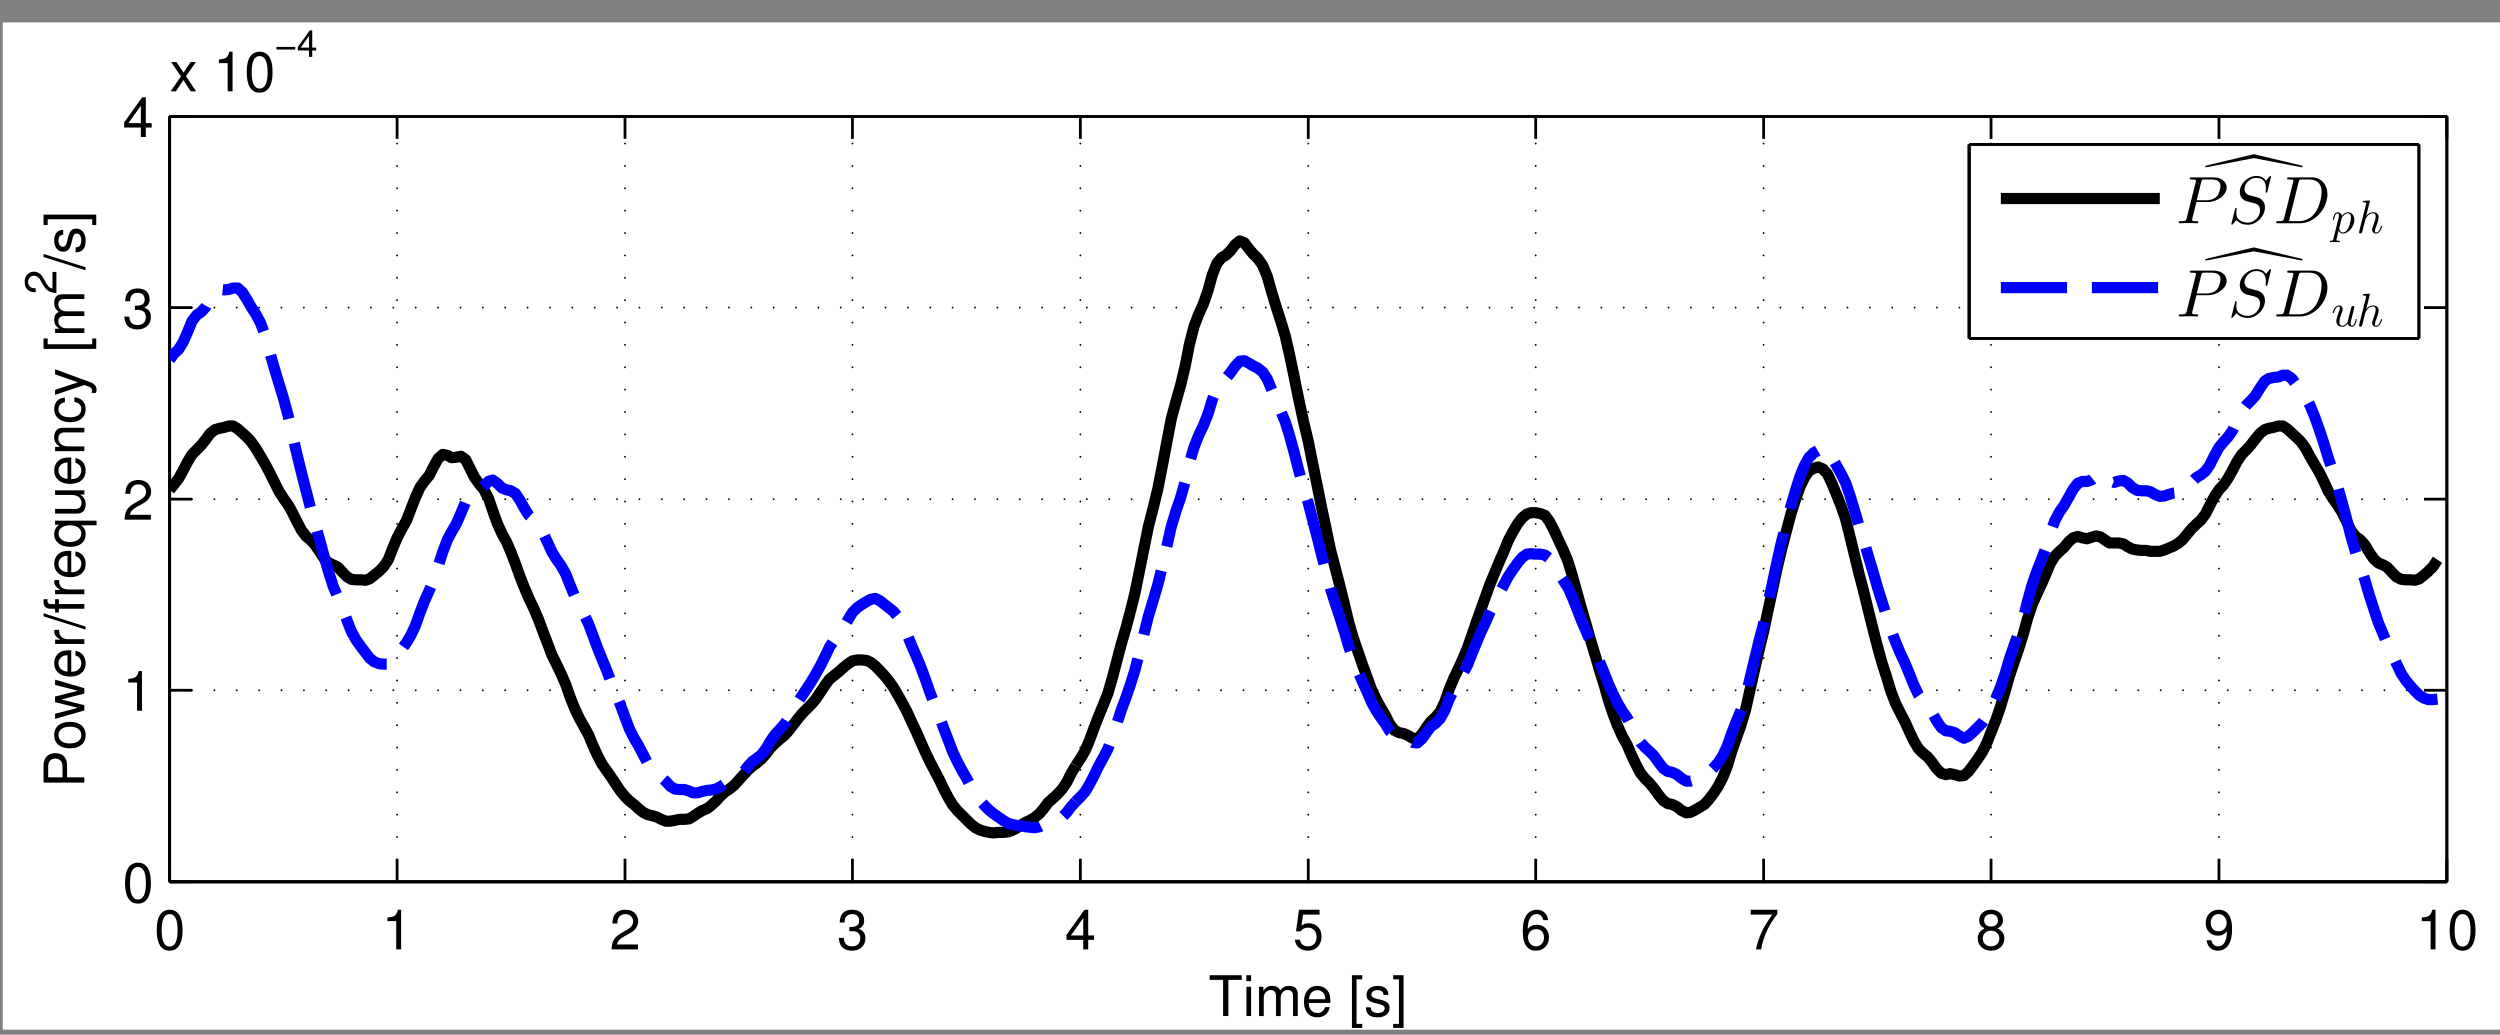 <?xml version="1.0" encoding="UTF-8" standalone="no"?>
<svg
   xmlns:dc="http://purl.org/dc/elements/1.1/"
   xmlns:cc="http://creativecommons.org/ns#"
   xmlns:rdf="http://www.w3.org/1999/02/22-rdf-syntax-ns#"
   xmlns:svg="http://www.w3.org/2000/svg"
   xmlns="http://www.w3.org/2000/svg"
   xmlns:xlink="http://www.w3.org/1999/xlink"
   xmlns:sodipodi="http://sodipodi.sourceforge.net/DTD/sodipodi-0.dtd"
   xmlns:inkscape="http://www.inkscape.org/namespaces/inkscape"
   width="447pt"
   height="185pt"
   viewBox="0 0 447 185"
   version="1.2"
   id="svg573"
   sodipodi:docname="MaxPower_hand_Ref2_Daniele_Y-eps-converted-to.svg"
   inkscape:version="0.92.4 (5da689c313, 2019-01-14)">
  <rect x="0" y="0" width="447" height="185" fill="#808080" stroke="none"/>
  <sodipodi:namedview
     pagecolor="#ffffff"
     bordercolor="#666666"
     borderopacity="1"
     objecttolerance="10"
     gridtolerance="10"
     guidetolerance="10"
     inkscape:pageopacity="0"
     inkscape:pageshadow="2"
     inkscape:window-width="1066"
     inkscape:window-height="520"
     id="namedview575"
     showgrid="false"
     inkscape:zoom="0.95675676"
     inkscape:cx="298"
     inkscape:cy="123.33333"
     inkscape:window-x="0"
     inkscape:window-y="0"
     inkscape:window-maximized="0"
     inkscape:current-layer="svg573" />
  <defs
     id="defs172">
    <g
       id="g161">
      <symbol
         overflow="visible"
         id="glyph0-0">
        <path
           style="stroke:none;"
           d=""
           id="path2" />
      </symbol>
      <symbol
         overflow="visible"
         id="glyph0-1">
        <path
           style="stroke:none;"
           d="M 2.75 -7.094 C 2.094 -7.094 1.484 -6.797 1.125 -6.312 C 0.656 -5.688 0.438 -4.734 0.438 -3.438 C 0.438 -1.031 1.234 0.234 2.75 0.234 C 4.25 0.234 5.062 -1.047 5.062 -3.375 C 5.062 -4.75 4.844 -5.672 4.375 -6.312 C 4.016 -6.812 3.422 -7.094 2.75 -7.094 Z M 2.75 -6.312 C 3.703 -6.312 4.172 -5.359 4.172 -3.453 C 4.172 -1.438 3.703 -0.5 2.734 -0.5 C 1.797 -0.5 1.328 -1.484 1.328 -3.422 C 1.328 -5.359 1.797 -6.312 2.75 -6.312 Z M 2.75 -6.312 "
           id="path5" />
      </symbol>
      <symbol
         overflow="visible"
         id="glyph0-2">
        <path
           style="stroke:none;"
           d="M 2.594 -5.047 L 2.594 0 L 3.469 0 L 3.469 -7.094 L 2.891 -7.094 C 2.578 -6 2.375 -5.844 1.016 -5.688 L 1.016 -5.047 Z M 2.594 -5.047 "
           id="path8" />
      </symbol>
      <symbol
         overflow="visible"
         id="glyph0-3">
        <path
           style="stroke:none;"
           d="M 5.062 -0.875 L 1.328 -0.875 C 1.422 -1.453 1.734 -1.812 2.609 -2.328 L 3.609 -2.875 C 4.594 -3.406 5.109 -4.141 5.109 -5.016 C 5.109 -5.594 4.875 -6.156 4.453 -6.547 C 4.031 -6.906 3.516 -7.094 2.844 -7.094 C 1.938 -7.094 1.266 -6.781 0.875 -6.172 C 0.625 -5.797 0.516 -5.344 0.5 -4.625 L 1.375 -4.625 C 1.406 -5.109 1.469 -5.406 1.594 -5.625 C 1.812 -6.062 2.281 -6.312 2.812 -6.312 C 3.609 -6.312 4.203 -5.75 4.203 -4.984 C 4.203 -4.438 3.875 -3.953 3.25 -3.594 L 2.328 -3.062 C 0.844 -2.234 0.422 -1.562 0.344 0 L 5.062 0 Z M 5.062 -0.875 "
           id="path11" />
      </symbol>
      <symbol
         overflow="visible"
         id="glyph0-4">
        <path
           style="stroke:none;"
           d="M 2.203 -3.25 L 2.312 -3.25 L 2.688 -3.266 C 3.656 -3.266 4.156 -2.812 4.156 -1.969 C 4.156 -1.078 3.609 -0.547 2.688 -0.547 C 1.734 -0.547 1.266 -1.031 1.203 -2.062 L 0.312 -2.062 C 0.359 -1.484 0.453 -1.125 0.625 -0.797 C 0.984 -0.125 1.688 0.234 2.656 0.234 C 4.125 0.234 5.062 -0.641 5.062 -1.984 C 5.062 -2.875 4.703 -3.375 3.859 -3.672 C 4.516 -3.938 4.844 -4.438 4.844 -5.141 C 4.844 -6.359 4.047 -7.094 2.688 -7.094 C 1.266 -7.094 0.5 -6.312 0.469 -4.797 L 1.344 -4.797 C 1.359 -5.234 1.406 -5.469 1.516 -5.688 C 1.703 -6.078 2.156 -6.312 2.703 -6.312 C 3.484 -6.312 3.953 -5.875 3.953 -5.109 C 3.953 -4.609 3.766 -4.312 3.375 -4.156 C 3.141 -4.047 2.828 -4.016 2.203 -4 Z M 2.203 -3.25 "
           id="path14" />
      </symbol>
      <symbol
         overflow="visible"
         id="glyph0-5">
        <path
           style="stroke:none;"
           d="M 3.266 -1.703 L 3.266 0 L 4.156 0 L 4.156 -1.703 L 5.203 -1.703 L 5.203 -2.484 L 4.156 -2.484 L 4.156 -7.094 L 3.5 -7.094 L 0.281 -2.625 L 0.281 -1.703 Z M 3.266 -2.484 L 1.047 -2.484 L 3.266 -5.594 Z M 3.266 -2.484 "
           id="path17" />
      </symbol>
      <symbol
         overflow="visible"
         id="glyph0-6">
        <path
           style="stroke:none;"
           d="M 4.766 -7.094 L 1.094 -7.094 L 0.562 -3.234 L 1.375 -3.234 C 1.797 -3.719 2.125 -3.891 2.688 -3.891 C 3.641 -3.891 4.234 -3.234 4.234 -2.188 C 4.234 -1.172 3.641 -0.547 2.688 -0.547 C 1.906 -0.547 1.438 -0.938 1.234 -1.734 L 0.344 -1.734 C 0.469 -1.156 0.562 -0.875 0.781 -0.625 C 1.188 -0.078 1.906 0.234 2.703 0.234 C 4.125 0.234 5.125 -0.812 5.125 -2.312 C 5.125 -3.703 4.203 -4.672 2.844 -4.672 C 2.344 -4.672 1.938 -4.547 1.531 -4.234 L 1.812 -6.219 L 4.766 -6.219 Z M 4.766 -7.094 "
           id="path20" />
      </symbol>
      <symbol
         overflow="visible"
         id="glyph0-7">
        <path
           style="stroke:none;"
           d="M 4.984 -5.234 C 4.812 -6.406 4.047 -7.094 2.969 -7.094 C 2.188 -7.094 1.484 -6.719 1.062 -6.078 C 0.625 -5.391 0.438 -4.516 0.438 -3.234 C 0.438 -2.031 0.609 -1.281 1.031 -0.656 C 1.406 -0.078 2.031 0.234 2.812 0.234 C 4.156 0.234 5.125 -0.766 5.125 -2.156 C 5.125 -3.484 4.234 -4.406 2.953 -4.406 C 2.266 -4.406 1.703 -4.141 1.328 -3.625 C 1.344 -5.344 1.906 -6.312 2.906 -6.312 C 3.531 -6.312 3.953 -5.922 4.094 -5.234 Z M 2.844 -3.625 C 3.703 -3.625 4.234 -3.047 4.234 -2.094 C 4.234 -1.203 3.625 -0.547 2.812 -0.547 C 2 -0.547 1.375 -1.234 1.375 -2.141 C 1.375 -3.016 1.984 -3.625 2.844 -3.625 Z M 2.844 -3.625 "
           id="path23" />
      </symbol>
      <symbol
         overflow="visible"
         id="glyph0-8">
        <path
           style="stroke:none;"
           d="M 5.203 -7.094 L 0.453 -7.094 L 0.453 -6.219 L 4.297 -6.219 C 2.594 -3.812 1.906 -2.328 1.375 0 L 2.312 0 C 2.703 -2.266 3.594 -4.219 5.203 -6.344 Z M 5.203 -7.094 "
           id="path26" />
      </symbol>
      <symbol
         overflow="visible"
         id="glyph0-9">
        <path
           style="stroke:none;"
           d="M 3.906 -3.734 C 4.641 -4.188 4.875 -4.531 4.875 -5.203 C 4.875 -6.312 4.016 -7.094 2.75 -7.094 C 1.5 -7.094 0.625 -6.312 0.625 -5.203 C 0.625 -4.547 0.844 -4.188 1.578 -3.734 C 0.766 -3.344 0.375 -2.766 0.375 -1.969 C 0.375 -0.672 1.344 0.234 2.75 0.234 C 4.156 0.234 5.125 -0.672 5.125 -1.969 C 5.125 -2.75 4.734 -3.344 3.906 -3.734 Z M 2.75 -6.312 C 3.5 -6.312 3.984 -5.875 3.984 -5.188 C 3.984 -4.516 3.484 -4.078 2.75 -4.078 C 2 -4.078 1.516 -4.516 1.516 -5.188 C 1.516 -5.875 2 -6.312 2.75 -6.312 Z M 2.75 -3.344 C 3.625 -3.344 4.234 -2.781 4.234 -1.953 C 4.234 -1.094 3.641 -0.547 2.734 -0.547 C 1.875 -0.547 1.266 -1.125 1.266 -1.953 C 1.266 -2.781 1.859 -3.344 2.75 -3.344 Z M 2.75 -3.344 "
           id="path29" />
      </symbol>
      <symbol
         overflow="visible"
         id="glyph0-10">
        <path
           style="stroke:none;"
           d="M 0.531 -1.625 C 0.703 -0.453 1.453 0.234 2.547 0.234 C 3.328 0.234 4.031 -0.141 4.453 -0.781 C 4.891 -1.469 5.094 -2.344 5.094 -3.625 C 5.094 -4.812 4.906 -5.578 4.484 -6.203 C 4.094 -6.781 3.484 -7.094 2.703 -7.094 C 1.344 -7.094 0.375 -6.094 0.375 -4.703 C 0.375 -3.375 1.281 -2.453 2.562 -2.453 C 3.234 -2.453 3.719 -2.688 4.188 -3.234 C 4.172 -1.516 3.609 -0.547 2.594 -0.547 C 1.984 -0.547 1.547 -0.938 1.406 -1.625 Z M 2.688 -6.312 C 3.516 -6.312 4.125 -5.641 4.125 -4.719 C 4.125 -3.844 3.531 -3.234 2.656 -3.234 C 1.812 -3.234 1.281 -3.812 1.281 -4.766 C 1.281 -5.672 1.875 -6.312 2.688 -6.312 Z M 2.688 -6.312 "
           id="path32" />
      </symbol>
      <symbol
         overflow="visible"
         id="glyph0-11">
        <path
           style="stroke:none;"
           d="M 2.922 -2.703 L 4.688 -5.234 L 3.734 -5.234 L 2.484 -3.344 L 1.219 -5.234 L 0.266 -5.234 L 2.016 -2.672 L 0.172 0 L 1.125 0 L 2.453 -2.016 L 3.766 0 L 4.734 0 Z M 2.922 -2.703 "
           id="path35" />
      </symbol>
      <symbol
         overflow="visible"
         id="glyph0-12">
        <path
           style="stroke:none;"
           d=""
           id="path38" />
      </symbol>
      <symbol
         overflow="visible"
         id="glyph0-13">
        <path
           style="stroke:none;"
           d="M 3.547 -6.469 L 5.938 -6.469 L 5.938 -7.297 L 0.203 -7.297 L 0.203 -6.469 L 2.609 -6.469 L 2.609 0 L 3.547 0 Z M 3.547 -6.469 "
           id="path41" />
      </symbol>
      <symbol
         overflow="visible"
         id="glyph0-14">
        <path
           style="stroke:none;"
           d="M 1.5 -5.234 L 0.672 -5.234 L 0.672 0 L 1.5 0 Z M 1.5 -7.297 L 0.656 -7.297 L 0.656 -6.234 L 1.5 -6.234 Z M 1.5 -7.297 "
           id="path44" />
      </symbol>
      <symbol
         overflow="visible"
         id="glyph0-15">
        <path
           style="stroke:none;"
           d="M 0.703 -5.234 L 0.703 0 L 1.547 0 L 1.547 -3.297 C 1.547 -4.047 2.094 -4.656 2.766 -4.656 C 3.391 -4.656 3.734 -4.281 3.734 -3.609 L 3.734 0 L 4.578 0 L 4.578 -3.297 C 4.578 -4.047 5.125 -4.656 5.812 -4.656 C 6.422 -4.656 6.781 -4.266 6.781 -3.609 L 6.781 0 L 7.625 0 L 7.625 -3.938 C 7.625 -4.875 7.094 -5.391 6.094 -5.391 C 5.406 -5.391 4.984 -5.188 4.484 -4.594 C 4.188 -5.156 3.766 -5.391 3.078 -5.391 C 2.375 -5.391 1.906 -5.125 1.469 -4.5 L 1.469 -5.234 Z M 0.703 -5.234 "
           id="path47" />
      </symbol>
      <symbol
         overflow="visible"
         id="glyph0-16">
        <path
           style="stroke:none;"
           d="M 5.125 -2.344 C 5.125 -3.141 5.062 -3.625 4.922 -4.016 C 4.578 -4.875 3.781 -5.391 2.797 -5.391 C 1.344 -5.391 0.406 -4.281 0.406 -2.547 C 0.406 -0.812 1.297 0.234 2.781 0.234 C 3.984 0.234 4.812 -0.453 5.016 -1.594 L 4.188 -1.594 C 3.953 -0.906 3.484 -0.547 2.812 -0.547 C 2.281 -0.547 1.828 -0.781 1.547 -1.219 C 1.344 -1.516 1.281 -1.812 1.266 -2.344 Z M 1.297 -3.016 C 1.359 -3.984 1.953 -4.625 2.797 -4.625 C 3.641 -4.625 4.234 -3.953 4.234 -3.016 Z M 1.297 -3.016 "
           id="path50" />
      </symbol>
      <symbol
         overflow="visible"
         id="glyph0-17">
        <path
           style="stroke:none;"
           d="M 2.5 -7.297 L 0.641 -7.297 L 0.641 2.125 L 2.5 2.125 L 2.5 1.406 L 1.469 1.406 L 1.469 -6.562 L 2.5 -6.562 Z M 2.5 -7.297 "
           id="path53" />
      </symbol>
      <symbol
         overflow="visible"
         id="glyph0-18">
        <path
           style="stroke:none;"
           d="M 4.375 -3.781 C 4.375 -4.812 3.688 -5.391 2.484 -5.391 C 1.266 -5.391 0.469 -4.766 0.469 -3.797 C 0.469 -2.969 0.891 -2.578 2.125 -2.281 L 2.906 -2.094 C 3.484 -1.953 3.719 -1.734 3.719 -1.375 C 3.719 -0.875 3.234 -0.547 2.5 -0.547 C 2.047 -0.547 1.672 -0.672 1.453 -0.891 C 1.328 -1.047 1.266 -1.188 1.219 -1.562 L 0.344 -1.562 C 0.375 -0.344 1.062 0.234 2.438 0.234 C 3.75 0.234 4.594 -0.422 4.594 -1.438 C 4.594 -2.203 4.156 -2.641 3.109 -2.891 L 2.312 -3.078 C 1.625 -3.234 1.344 -3.453 1.344 -3.828 C 1.344 -4.312 1.766 -4.625 2.453 -4.625 C 3.125 -4.625 3.484 -4.328 3.5 -3.781 Z M 4.375 -3.781 "
           id="path56" />
      </symbol>
      <symbol
         overflow="visible"
         id="glyph0-19">
        <path
           style="stroke:none;"
           d="M 0.234 2.125 L 2.094 2.125 L 2.094 -7.297 L 0.234 -7.297 L 0.234 -6.562 L 1.266 -6.562 L 1.266 1.406 L 0.234 1.406 Z M 0.234 2.125 "
           id="path59" />
      </symbol>
      <symbol
         overflow="visible"
         id="glyph1-0">
        <path
           style="stroke:none;"
           d=""
           id="path62" />
      </symbol>
      <symbol
         overflow="visible"
         id="glyph1-1">
        <path
           style="stroke:none;"
           d="M 3.625 -1.781 L 0.266 -1.781 L 0.266 -1.312 L 3.625 -1.312 Z M 3.625 -1.781 "
           id="path65" />
      </symbol>
      <symbol
         overflow="visible"
         id="glyph1-2">
        <path
           style="stroke:none;"
           d="M 2.188 -1.141 L 2.188 0 L 2.766 0 L 2.766 -1.141 L 3.469 -1.141 L 3.469 -1.656 L 2.766 -1.656 L 2.766 -4.734 L 2.328 -4.734 L 0.188 -1.75 L 0.188 -1.141 Z M 2.188 -1.656 L 0.703 -1.656 L 2.188 -3.734 Z M 2.188 -1.656 "
           id="path68" />
      </symbol>
      <symbol
         overflow="visible"
         id="glyph2-0">
        <path
           style="stroke:none;"
           d=""
           id="path71" />
      </symbol>
      <symbol
         overflow="visible"
         id="glyph2-1">
        <path
           style="stroke:none;"
           d="M -3.094 -1.844 L -3.094 -4.125 C -3.094 -4.703 -3.266 -5.156 -3.609 -5.547 C -4.016 -5.984 -4.484 -6.172 -5.156 -6.172 C -6.516 -6.172 -7.297 -5.359 -7.297 -3.922 L -7.297 -0.906 L 0 -0.906 L 0 -1.844 Z M -3.906 -1.844 L -6.469 -1.844 L -6.469 -3.781 C -6.469 -4.672 -5.984 -5.203 -5.188 -5.203 C -4.391 -5.203 -3.906 -4.672 -3.906 -3.781 Z M -3.906 -1.844 "
           id="path74" />
      </symbol>
      <symbol
         overflow="visible"
         id="glyph2-2">
        <path
           style="stroke:none;"
           d="M -5.391 -2.719 C -5.391 -1.234 -4.344 -0.359 -2.578 -0.359 C -0.812 -0.359 0.234 -1.234 0.234 -2.734 C 0.234 -4.203 -0.812 -5.094 -2.547 -5.094 C -4.359 -5.094 -5.391 -4.234 -5.391 -2.719 Z M -4.625 -2.734 C -4.625 -3.672 -3.844 -4.234 -2.547 -4.234 C -1.312 -4.234 -0.547 -3.656 -0.547 -2.734 C -0.547 -1.797 -1.312 -1.234 -2.578 -1.234 C -3.844 -1.234 -4.625 -1.797 -4.625 -2.734 Z M -4.625 -2.734 "
           id="path77" />
      </symbol>
      <symbol
         overflow="visible"
         id="glyph2-3">
        <path
           style="stroke:none;"
           d="M 0 -5.547 L -5.234 -7.078 L -5.234 -6.141 L -1.156 -5.094 L -5.234 -4.062 L -5.234 -3.047 L -1.156 -2.047 L -5.234 -0.984 L -5.234 -0.062 L 0 -1.578 L 0 -2.516 L -4.109 -3.531 L 0 -4.594 Z M 0 -5.547 "
           id="path80" />
      </symbol>
      <symbol
         overflow="visible"
         id="glyph2-4">
        <path
           style="stroke:none;"
           d="M -2.344 -5.125 C -3.141 -5.125 -3.625 -5.062 -4.016 -4.922 C -4.875 -4.578 -5.391 -3.781 -5.391 -2.797 C -5.391 -1.344 -4.281 -0.406 -2.547 -0.406 C -0.812 -0.406 0.234 -1.297 0.234 -2.781 C 0.234 -3.984 -0.453 -4.812 -1.594 -5.016 L -1.594 -4.188 C -0.906 -3.953 -0.547 -3.484 -0.547 -2.812 C -0.547 -2.281 -0.781 -1.828 -1.219 -1.547 C -1.516 -1.344 -1.812 -1.281 -2.344 -1.266 Z M -3.016 -1.297 C -3.984 -1.359 -4.625 -1.953 -4.625 -2.797 C -4.625 -3.641 -3.953 -4.234 -3.016 -4.234 Z M -3.016 -1.297 "
           id="path83" />
      </symbol>
      <symbol
         overflow="visible"
         id="glyph2-5">
        <path
           style="stroke:none;"
           d="M -5.234 -0.688 L 0 -0.688 L 0 -1.531 L -2.719 -1.531 C -3.469 -1.531 -3.953 -1.719 -4.25 -2.125 C -4.438 -2.375 -4.5 -2.625 -4.516 -3.203 L -5.359 -3.203 C -5.375 -3.062 -5.391 -2.984 -5.391 -2.891 C -5.391 -2.344 -5.062 -1.938 -4.297 -1.453 L -5.234 -1.453 Z M -5.234 -0.688 "
           id="path86" />
      </symbol>
      <symbol
         overflow="visible"
         id="glyph2-6">
        <path
           style="stroke:none;"
           d="M -7.297 -2.297 L 0.203 0.078 L 0.203 -0.469 L -7.297 -2.844 Z M -7.297 -2.297 "
           id="path89" />
      </symbol>
      <symbol
         overflow="visible"
         id="glyph2-7">
        <path
           style="stroke:none;"
           d="M -5.234 -2.578 L -5.234 -1.703 L -6.062 -1.703 C -6.406 -1.703 -6.594 -1.906 -6.594 -2.297 C -6.594 -2.344 -6.594 -2.391 -6.578 -2.578 L -7.266 -2.578 C -7.312 -2.391 -7.312 -2.281 -7.312 -2.109 C -7.312 -1.344 -6.875 -0.875 -6.125 -0.875 L -5.234 -0.875 L -5.234 -0.188 L -4.562 -0.188 L -4.562 -0.875 L 0 -0.875 L 0 -1.703 L -4.562 -1.703 L -4.562 -2.578 Z M -5.234 -2.578 "
           id="path92" />
      </symbol>
      <symbol
         overflow="visible"
         id="glyph2-8">
        <path
           style="stroke:none;"
           d="M 2.188 -4.953 L -5.234 -4.953 L -5.234 -4.203 L -4.547 -4.203 C -5.094 -3.812 -5.391 -3.234 -5.391 -2.547 C -5.391 -1.156 -4.266 -0.266 -2.516 -0.266 C -0.812 -0.266 0.234 -1.109 0.234 -2.5 C 0.234 -3.234 -0.031 -3.734 -0.594 -4.125 L 2.188 -4.125 Z M -4.609 -2.656 C -4.609 -3.547 -3.812 -4.125 -2.547 -4.125 C -1.344 -4.125 -0.547 -3.547 -0.547 -2.656 C -0.547 -1.734 -1.359 -1.125 -2.578 -1.125 C -3.797 -1.125 -4.609 -1.734 -4.609 -2.656 Z M -4.609 -2.656 "
           id="path95" />
      </symbol>
      <symbol
         overflow="visible"
         id="glyph2-9">
        <path
           style="stroke:none;"
           d="M 0 -4.812 L -5.234 -4.812 L -5.234 -3.984 L -2.266 -3.984 C -1.203 -3.984 -0.5 -3.438 -0.5 -2.562 C -0.5 -1.906 -0.906 -1.484 -1.531 -1.484 L -5.234 -1.484 L -5.234 -0.656 L -1.203 -0.656 C -0.328 -0.656 0.234 -1.297 0.234 -2.312 C 0.234 -3.094 -0.047 -3.578 -0.734 -4.062 L 0 -4.062 Z M 0 -4.812 "
           id="path98" />
      </symbol>
      <symbol
         overflow="visible"
         id="glyph2-10">
        <path
           style="stroke:none;"
           d="M -5.234 -0.703 L 0 -0.703 L 0 -1.547 L -2.891 -1.547 C -3.953 -1.547 -4.656 -2.094 -4.656 -2.953 C -4.656 -3.625 -4.266 -4.047 -3.625 -4.047 L 0 -4.047 L 0 -4.875 L -3.953 -4.875 C -4.828 -4.875 -5.391 -4.219 -5.391 -3.203 C -5.391 -2.438 -5.094 -1.938 -4.359 -1.469 L -5.234 -1.469 Z M -5.234 -0.703 "
           id="path101" />
      </symbol>
      <symbol
         overflow="visible"
         id="glyph2-11">
        <path
           style="stroke:none;"
           d="M -3.484 -4.703 C -3.984 -4.672 -4.312 -4.562 -4.609 -4.359 C -5.094 -4 -5.391 -3.375 -5.391 -2.641 C -5.391 -1.219 -4.266 -0.312 -2.531 -0.312 C -0.844 -0.312 0.234 -1.203 0.234 -2.625 C 0.234 -3.875 -0.516 -4.672 -1.797 -4.766 L -1.797 -3.938 C -0.953 -3.797 -0.547 -3.359 -0.547 -2.656 C -0.547 -1.734 -1.297 -1.188 -2.531 -1.188 C -3.844 -1.188 -4.625 -1.719 -4.625 -2.625 C -4.625 -3.328 -4.203 -3.766 -3.484 -3.875 Z M -3.484 -4.703 "
           id="path104" />
      </symbol>
      <symbol
         overflow="visible"
         id="glyph2-12">
        <path
           style="stroke:none;"
           d="M -5.234 -3.875 L -1.156 -2.438 L -5.234 -1.094 L -5.234 -0.203 L 0.016 -1.969 L 0.844 -1.656 C 1.219 -1.516 1.359 -1.328 1.359 -0.984 C 1.359 -0.844 1.344 -0.703 1.297 -0.547 L 2.047 -0.547 C 2.141 -0.703 2.188 -0.875 2.188 -1.094 C 2.188 -1.734 1.812 -2.188 1.094 -2.453 L -5.234 -4.781 Z M -5.234 -3.875 "
           id="path107" />
      </symbol>
      <symbol
         overflow="visible"
         id="glyph2-13">
        <path
           style="stroke:none;"
           d=""
           id="path110" />
      </symbol>
      <symbol
         overflow="visible"
         id="glyph2-14">
        <path
           style="stroke:none;"
           d="M -7.297 -2.5 L -7.297 -0.641 L 2.125 -0.641 L 2.125 -2.5 L 1.406 -2.5 L 1.406 -1.469 L -6.562 -1.469 L -6.562 -2.5 Z M -7.297 -2.5 "
           id="path113" />
      </symbol>
      <symbol
         overflow="visible"
         id="glyph2-15">
        <path
           style="stroke:none;"
           d="M -5.234 -0.703 L 0 -0.703 L 0 -1.547 L -3.297 -1.547 C -4.047 -1.547 -4.656 -2.094 -4.656 -2.766 C -4.656 -3.391 -4.281 -3.734 -3.609 -3.734 L 0 -3.734 L 0 -4.578 L -3.297 -4.578 C -4.047 -4.578 -4.656 -5.125 -4.656 -5.812 C -4.656 -6.422 -4.266 -6.781 -3.609 -6.781 L 0 -6.781 L 0 -7.625 L -3.938 -7.625 C -4.875 -7.625 -5.391 -7.094 -5.391 -6.094 C -5.391 -5.406 -5.188 -4.984 -4.594 -4.484 C -5.156 -4.188 -5.391 -3.766 -5.391 -3.078 C -5.391 -2.375 -5.125 -1.906 -4.5 -1.469 L -5.234 -1.469 Z M -5.234 -0.703 "
           id="path116" />
      </symbol>
      <symbol
         overflow="visible"
         id="glyph2-16">
        <path
           style="stroke:none;"
           d="M -3.781 -4.375 C -4.812 -4.375 -5.391 -3.688 -5.391 -2.484 C -5.391 -1.266 -4.766 -0.469 -3.797 -0.469 C -2.969 -0.469 -2.578 -0.891 -2.281 -2.125 L -2.094 -2.906 C -1.953 -3.484 -1.734 -3.719 -1.375 -3.719 C -0.875 -3.719 -0.547 -3.234 -0.547 -2.5 C -0.547 -2.047 -0.672 -1.672 -0.891 -1.453 C -1.047 -1.328 -1.188 -1.266 -1.562 -1.219 L -1.562 -0.344 C -0.344 -0.375 0.234 -1.062 0.234 -2.438 C 0.234 -3.75 -0.422 -4.594 -1.438 -4.594 C -2.203 -4.594 -2.641 -4.156 -2.891 -3.109 L -3.078 -2.312 C -3.234 -1.625 -3.453 -1.344 -3.828 -1.344 C -4.312 -1.344 -4.625 -1.766 -4.625 -2.453 C -4.625 -3.125 -4.328 -3.484 -3.781 -3.5 Z M -3.781 -4.375 "
           id="path119" />
      </symbol>
      <symbol
         overflow="visible"
         id="glyph2-17">
        <path
           style="stroke:none;"
           d="M 2.125 -0.234 L 2.125 -2.094 L -7.297 -2.094 L -7.297 -0.234 L -6.562 -0.234 L -6.562 -1.266 L 1.406 -1.266 L 1.406 -0.234 Z M 2.125 -0.234 "
           id="path122" />
      </symbol>
      <symbol
         overflow="visible"
         id="glyph3-0">
        <path
           style="stroke:none;"
           d=""
           id="path125" />
      </symbol>
      <symbol
         overflow="visible"
         id="glyph3-1">
        <path
           style="stroke:none;"
           d="M -0.703 -4.047 L -0.703 -1.062 C -1.156 -1.141 -1.453 -1.391 -1.859 -2.094 L -2.297 -2.891 C -2.734 -3.688 -3.312 -4.094 -4.016 -4.094 C -4.484 -4.094 -4.922 -3.891 -5.234 -3.562 C -5.531 -3.219 -5.672 -2.812 -5.672 -2.266 C -5.672 -1.547 -5.422 -1.016 -4.938 -0.703 C -4.625 -0.5 -4.281 -0.422 -3.703 -0.406 L -3.703 -1.109 C -4.094 -1.125 -4.312 -1.172 -4.5 -1.266 C -4.844 -1.453 -5.062 -1.828 -5.062 -2.25 C -5.062 -2.891 -4.594 -3.375 -3.984 -3.375 C -3.547 -3.375 -3.156 -3.109 -2.875 -2.594 L -2.453 -1.859 C -1.781 -0.688 -1.25 -0.344 0 -0.266 L 0 -4.047 Z M -0.703 -4.047 "
           id="path128" />
      </symbol>
      <symbol
         overflow="visible"
         id="glyph4-0">
        <path
           style="stroke:none;"
           d=""
           id="path131" />
      </symbol>
      <symbol
         overflow="visible"
         id="glyph4-1">
        <path
           style="stroke:none;"
           d="M 17.281 -6.906 L 17.359 -7.188 L 8.656 -9.266 L -0.031 -7.188 L 0.031 -6.906 L 8.656 -8.562 Z M 17.281 -6.906 "
           id="path134" />
      </symbol>
      <symbol
         overflow="visible"
         id="glyph5-0">
        <path
           style="stroke:none;"
           d=""
           id="path137" />
      </symbol>
      <symbol
         overflow="visible"
         id="glyph5-1">
        <path
           style="stroke:none;"
           d="M 3.641 -3.797 L 5.672 -3.797 C 7.375 -3.797 9.047 -5.047 9.047 -6.391 C 9.047 -7.312 8.25 -8.203 6.688 -8.203 L 2.797 -8.203 C 2.562 -8.203 2.438 -8.203 2.438 -7.969 C 2.438 -7.828 2.547 -7.828 2.781 -7.828 C 2.938 -7.828 3.156 -7.812 3.297 -7.797 C 3.484 -7.781 3.562 -7.734 3.562 -7.609 C 3.562 -7.562 3.547 -7.531 3.516 -7.375 L 1.906 -0.938 C 1.781 -0.469 1.766 -0.375 0.812 -0.375 C 0.609 -0.375 0.484 -0.375 0.484 -0.141 C 0.484 0 0.625 0 0.656 0 C 1 0 1.844 -0.031 2.188 -0.031 C 2.438 -0.031 2.703 -0.031 2.953 -0.031 C 3.219 -0.031 3.484 0 3.734 0 C 3.812 0 3.969 0 3.969 -0.234 C 3.969 -0.375 3.859 -0.375 3.641 -0.375 C 3.188 -0.375 2.859 -0.375 2.859 -0.594 C 2.859 -0.656 2.875 -0.719 2.891 -0.797 Z M 4.5 -7.375 C 4.609 -7.781 4.625 -7.828 5.141 -7.828 L 6.297 -7.828 C 7.297 -7.828 7.938 -7.5 7.938 -6.672 C 7.938 -6.203 7.688 -5.172 7.219 -4.734 C 6.625 -4.203 5.906 -4.109 5.375 -4.109 L 3.688 -4.109 Z M 4.5 -7.375 "
           id="path140" />
      </symbol>
      <symbol
         overflow="visible"
         id="glyph5-2">
        <path
           style="stroke:none;"
           d="M 7.734 -8.344 C 7.734 -8.375 7.719 -8.453 7.609 -8.453 C 7.547 -8.453 7.531 -8.453 7.391 -8.281 L 6.812 -7.594 C 6.5 -8.156 5.875 -8.453 5.094 -8.453 C 3.578 -8.453 2.141 -7.078 2.141 -5.625 C 2.141 -4.656 2.766 -4.109 3.391 -3.922 L 4.672 -3.594 C 5.109 -3.484 5.766 -3.297 5.766 -2.312 C 5.766 -1.234 4.781 -0.109 3.609 -0.109 C 2.844 -0.109 1.516 -0.375 1.516 -1.859 C 1.516 -2.141 1.578 -2.438 1.578 -2.516 C 1.594 -2.562 1.609 -2.562 1.609 -2.594 C 1.609 -2.719 1.531 -2.719 1.469 -2.719 C 1.406 -2.719 1.375 -2.719 1.344 -2.672 C 1.297 -2.625 0.625 0.109 0.625 0.141 C 0.625 0.219 0.688 0.266 0.75 0.266 C 0.812 0.266 0.828 0.25 0.969 0.078 L 1.562 -0.594 C 2.078 0.094 2.891 0.266 3.594 0.266 C 5.219 0.266 6.641 -1.328 6.641 -2.812 C 6.641 -3.641 6.234 -4.062 6.047 -4.219 C 5.766 -4.5 5.594 -4.547 4.531 -4.828 C 4.266 -4.891 3.828 -5.016 3.719 -5.047 C 3.391 -5.141 2.984 -5.5 2.984 -6.125 C 2.984 -7.109 3.953 -8.125 5.094 -8.125 C 6.078 -8.125 6.812 -7.609 6.812 -6.266 C 6.812 -5.875 6.766 -5.656 6.766 -5.594 C 6.766 -5.578 6.766 -5.469 6.906 -5.469 C 7.031 -5.469 7.047 -5.516 7.094 -5.719 Z M 7.734 -8.344 "
           id="path143" />
      </symbol>
      <symbol
         overflow="visible"
         id="glyph5-3">
        <path
           style="stroke:none;"
           d="M 1.906 -0.938 C 1.781 -0.469 1.766 -0.375 0.812 -0.375 C 0.609 -0.375 0.484 -0.375 0.484 -0.141 C 0.484 0 0.594 0 0.812 0 L 4.781 0 C 7.281 0 9.641 -2.531 9.641 -5.156 C 9.641 -6.859 8.625 -8.203 6.828 -8.203 L 2.797 -8.203 C 2.562 -8.203 2.438 -8.203 2.438 -7.969 C 2.438 -7.828 2.547 -7.828 2.781 -7.828 C 2.938 -7.828 3.156 -7.812 3.297 -7.797 C 3.484 -7.781 3.562 -7.734 3.562 -7.609 C 3.562 -7.562 3.547 -7.531 3.516 -7.375 Z M 4.5 -7.375 C 4.609 -7.781 4.625 -7.828 5.141 -7.828 L 6.438 -7.828 C 7.609 -7.828 8.609 -7.188 8.609 -5.609 C 8.609 -5.016 8.359 -3.047 7.344 -1.734 C 7 -1.281 6.047 -0.375 4.578 -0.375 L 3.219 -0.375 C 3.047 -0.375 3.031 -0.375 2.953 -0.391 C 2.828 -0.391 2.797 -0.406 2.797 -0.5 C 2.797 -0.547 2.797 -0.562 2.859 -0.781 Z M 4.5 -7.375 "
           id="path146" />
      </symbol>
      <symbol
         overflow="visible"
         id="glyph6-0">
        <path
           style="stroke:none;"
           d=""
           id="path149" />
      </symbol>
      <symbol
         overflow="visible"
         id="glyph6-1">
        <path
           style="stroke:none;"
           d="M 0.375 1.031 C 0.312 1.312 0.297 1.375 -0.078 1.375 C -0.172 1.375 -0.266 1.375 -0.266 1.531 C -0.266 1.594 -0.234 1.625 -0.156 1.625 C 0.062 1.625 0.312 1.609 0.547 1.609 C 0.828 1.609 1.109 1.625 1.375 1.625 C 1.422 1.625 1.531 1.625 1.531 1.469 C 1.531 1.375 1.453 1.375 1.328 1.375 C 0.906 1.375 0.906 1.312 0.906 1.234 C 0.906 1.141 1.266 -0.234 1.312 -0.453 C 1.422 -0.203 1.672 0.094 2.094 0.094 C 3.062 0.094 4.125 -1.141 4.125 -2.375 C 4.125 -3.156 3.641 -3.719 3 -3.719 C 2.578 -3.719 2.172 -3.406 1.906 -3.078 C 1.812 -3.531 1.453 -3.719 1.141 -3.719 C 0.75 -3.719 0.594 -3.391 0.516 -3.234 C 0.375 -2.953 0.266 -2.453 0.266 -2.422 C 0.266 -2.344 0.344 -2.344 0.359 -2.344 C 0.453 -2.344 0.453 -2.344 0.5 -2.531 C 0.641 -3.125 0.812 -3.531 1.125 -3.531 C 1.266 -3.531 1.375 -3.469 1.375 -3.141 C 1.375 -2.953 1.359 -2.859 1.312 -2.719 Z M 1.859 -2.625 C 1.922 -2.844 2.141 -3.078 2.297 -3.219 C 2.594 -3.469 2.828 -3.531 2.969 -3.531 C 3.312 -3.531 3.516 -3.234 3.516 -2.734 C 3.516 -2.25 3.234 -1.281 3.078 -0.953 C 2.797 -0.375 2.391 -0.094 2.078 -0.094 C 1.531 -0.094 1.422 -0.797 1.422 -0.844 C 1.422 -0.859 1.422 -0.875 1.453 -0.969 Z M 1.859 -2.625 "
           id="path152" />
      </symbol>
      <symbol
         overflow="visible"
         id="glyph6-2">
        <path
           style="stroke:none;"
           d="M 2.406 -5.734 C 2.406 -5.75 2.406 -5.828 2.297 -5.828 C 2.109 -5.828 1.5 -5.766 1.281 -5.75 C 1.203 -5.734 1.125 -5.734 1.125 -5.578 C 1.125 -5.484 1.188 -5.484 1.312 -5.484 C 1.719 -5.484 1.734 -5.422 1.734 -5.344 L 1.719 -5.172 L 0.5 -0.328 C 0.469 -0.203 0.469 -0.188 0.469 -0.141 C 0.469 0.047 0.625 0.094 0.703 0.094 C 0.844 0.094 0.969 -0.016 1.016 -0.125 L 1.172 -0.766 L 1.359 -1.516 C 1.406 -1.703 1.469 -1.891 1.5 -2.078 C 1.516 -2.141 1.594 -2.406 1.594 -2.469 C 1.625 -2.531 1.891 -3.016 2.172 -3.234 C 2.359 -3.375 2.609 -3.531 2.969 -3.531 C 3.344 -3.531 3.438 -3.25 3.438 -2.938 C 3.438 -2.484 3.109 -1.578 2.906 -1.062 C 2.844 -0.859 2.797 -0.766 2.797 -0.594 C 2.797 -0.203 3.094 0.094 3.484 0.094 C 4.281 0.094 4.594 -1.141 4.594 -1.203 C 4.594 -1.281 4.516 -1.281 4.484 -1.281 C 4.406 -1.281 4.406 -1.266 4.359 -1.141 C 4.234 -0.688 3.969 -0.094 3.5 -0.094 C 3.359 -0.094 3.297 -0.172 3.297 -0.375 C 3.297 -0.578 3.375 -0.781 3.453 -0.969 C 3.594 -1.328 3.969 -2.328 3.969 -2.812 C 3.969 -3.359 3.625 -3.719 3 -3.719 C 2.469 -3.719 2.062 -3.453 1.75 -3.062 Z M 2.406 -5.734 "
           id="path155" />
      </symbol>
      <symbol
         overflow="visible"
         id="glyph6-3">
        <path
           style="stroke:none;"
           d="M 2.938 -0.469 C 3.031 -0.125 3.328 0.094 3.688 0.094 C 3.984 0.094 4.172 -0.094 4.312 -0.375 C 4.453 -0.672 4.562 -1.188 4.562 -1.203 C 4.562 -1.281 4.484 -1.281 4.469 -1.281 C 4.375 -1.281 4.375 -1.25 4.344 -1.141 C 4.234 -0.672 4.062 -0.094 3.719 -0.094 C 3.531 -0.094 3.453 -0.203 3.453 -0.484 C 3.453 -0.672 3.562 -1.062 3.625 -1.359 L 3.859 -2.266 C 3.891 -2.391 3.969 -2.703 4 -2.828 C 4.047 -3.031 4.125 -3.344 4.125 -3.391 C 4.125 -3.547 4.016 -3.625 3.891 -3.625 C 3.844 -3.625 3.625 -3.609 3.562 -3.328 C 3.391 -2.719 3.031 -1.25 2.922 -0.797 C 2.922 -0.766 2.578 -0.094 1.969 -0.094 C 1.531 -0.094 1.453 -0.469 1.453 -0.781 C 1.453 -1.25 1.688 -1.922 1.906 -2.5 C 2 -2.75 2.047 -2.859 2.047 -3.031 C 2.047 -3.406 1.781 -3.719 1.359 -3.719 C 0.562 -3.719 0.25 -2.5 0.25 -2.422 C 0.25 -2.344 0.328 -2.344 0.344 -2.344 C 0.422 -2.344 0.438 -2.359 0.484 -2.484 C 0.688 -3.219 1.016 -3.531 1.328 -3.531 C 1.406 -3.531 1.531 -3.516 1.531 -3.25 C 1.531 -3.047 1.453 -2.812 1.391 -2.688 C 1.078 -1.844 0.906 -1.328 0.906 -0.922 C 0.906 -0.125 1.484 0.094 1.938 0.094 C 2.5 0.094 2.797 -0.281 2.938 -0.469 Z M 2.938 -0.469 "
           id="path158" />
      </symbol>
    </g>
    <clipPath
       id="clip1">
      <path
         d="M 0.5 4 L 447 4 L 447 184.102 L 0.5 184.102 Z M 0.5 4 "
         id="path163" />
    </clipPath>
    <clipPath
       id="clip2">
      <path
         d="M 30.332 75 L 194 75 L 194 150 L 30.332 150 Z M 30.332 75 "
         id="path166" />
    </clipPath>
    <clipPath
       id="clip3">
      <path
         d="M 30.332 50 L 194 50 L 194 149 L 30.332 149 Z M 30.332 50 "
         id="path169" />
    </clipPath>
  </defs>
  <g
     id="surface122">
    <g
       clip-path="url(#clip1)"
       clip-rule="nonzero"
       id="g176">
      <path
         style=" stroke:none;fill-rule:nonzero;fill:rgb(100%,100%,100%);fill-opacity:1;"
         d="M 0.5 184.102 L 447 184.102 L 447 4 L 0.5 4 Z M 0.5 184.102 "
         id="path174" />
    </g>
    <path
       style="fill-rule:evenodd;fill:rgb(100%,100%,100%);fill-opacity:1;stroke-width:5;stroke-linecap:butt;stroke-linejoin:round;stroke:rgb(100%,100%,100%);stroke-opacity:1;stroke-miterlimit:10;"
       d="M 303.32 273.32 L 4375 273.32 L 4375 1641.68 L 303.32 1641.68 Z M 303.32 273.32 "
       transform="matrix(0.1,0,0,-0.1,0,185)"
       id="path178" />
    <path
       style="fill:none;stroke-width:3.333;stroke-linecap:round;stroke-linejoin:round;stroke:rgb(0%,0%,0%);stroke-opacity:1;stroke-dasharray:0,40;stroke-miterlimit:10;"
       d="M 303.32 273.32 L 303.32 1641.68 "
       transform="matrix(0.1,0,0,-0.1,0,185)"
       id="path180" />
    <path
       style="fill:none;stroke-width:3.333;stroke-linecap:round;stroke-linejoin:round;stroke:rgb(0%,0%,0%);stroke-opacity:1;stroke-dasharray:0,40;stroke-miterlimit:10;"
       d="M 303.32 1641.68 L 303.32 1641.68 "
       transform="matrix(0.1,0,0,-0.1,0,185)"
       id="path182" />
    <path
       style="fill:none;stroke-width:3.333;stroke-linecap:round;stroke-linejoin:round;stroke:rgb(0%,0%,0%);stroke-opacity:1;stroke-dasharray:0,40;stroke-miterlimit:10;"
       d="M 710 273.32 L 710 1641.68 "
       transform="matrix(0.1,0,0,-0.1,0,185)"
       id="path184" />
    <path
       style="fill:none;stroke-width:3.333;stroke-linecap:round;stroke-linejoin:round;stroke:rgb(0%,0%,0%);stroke-opacity:1;stroke-dasharray:0,40;stroke-miterlimit:10;"
       d="M 710 1641.68 L 710 1641.68 "
       transform="matrix(0.1,0,0,-0.1,0,185)"
       id="path186" />
    <path
       style="fill:none;stroke-width:3.333;stroke-linecap:round;stroke-linejoin:round;stroke:rgb(0%,0%,0%);stroke-opacity:1;stroke-dasharray:0,40;stroke-miterlimit:10;"
       d="M 1117.5 273.32 L 1117.5 1641.68 "
       transform="matrix(0.1,0,0,-0.1,0,185)"
       id="path188" />
    <path
       style="fill:none;stroke-width:3.333;stroke-linecap:round;stroke-linejoin:round;stroke:rgb(0%,0%,0%);stroke-opacity:1;stroke-dasharray:0,40;stroke-miterlimit:10;"
       d="M 1117.5 1641.68 L 1117.5 1641.68 "
       transform="matrix(0.1,0,0,-0.1,0,185)"
       id="path190" />
    <path
       style="fill:none;stroke-width:3.333;stroke-linecap:round;stroke-linejoin:round;stroke:rgb(0%,0%,0%);stroke-opacity:1;stroke-dasharray:0,40;stroke-miterlimit:10;"
       d="M 1524.18 273.32 L 1524.18 1641.68 "
       transform="matrix(0.1,0,0,-0.1,0,185)"
       id="path192" />
    <path
       style="fill:none;stroke-width:3.333;stroke-linecap:round;stroke-linejoin:round;stroke:rgb(0%,0%,0%);stroke-opacity:1;stroke-dasharray:0,40;stroke-miterlimit:10;"
       d="M 1524.18 1641.68 L 1524.18 1641.68 "
       transform="matrix(0.1,0,0,-0.1,0,185)"
       id="path194" />
    <path
       style="fill:none;stroke-width:3.333;stroke-linecap:round;stroke-linejoin:round;stroke:rgb(0%,0%,0%);stroke-opacity:1;stroke-dasharray:0,40;stroke-miterlimit:10;"
       d="M 1931.68 273.32 L 1931.68 1641.68 "
       transform="matrix(0.1,0,0,-0.1,0,185)"
       id="path196" />
    <path
       style="fill:none;stroke-width:3.333;stroke-linecap:round;stroke-linejoin:round;stroke:rgb(0%,0%,0%);stroke-opacity:1;stroke-dasharray:0,40;stroke-miterlimit:10;"
       d="M 1931.68 1641.68 L 1931.68 1641.68 "
       transform="matrix(0.1,0,0,-0.1,0,185)"
       id="path198" />
    <path
       style="fill:none;stroke-width:3.333;stroke-linecap:round;stroke-linejoin:round;stroke:rgb(0%,0%,0%);stroke-opacity:1;stroke-dasharray:0,40;stroke-miterlimit:10;"
       d="M 2339.18 273.32 L 2339.18 1641.68 "
       transform="matrix(0.1,0,0,-0.1,0,185)"
       id="path200" />
    <path
       style="fill:none;stroke-width:3.333;stroke-linecap:round;stroke-linejoin:round;stroke:rgb(0%,0%,0%);stroke-opacity:1;stroke-dasharray:0,40;stroke-miterlimit:10;"
       d="M 2339.18 1641.68 L 2339.18 1641.68 "
       transform="matrix(0.1,0,0,-0.1,0,185)"
       id="path202" />
    <path
       style="fill:none;stroke-width:3.333;stroke-linecap:round;stroke-linejoin:round;stroke:rgb(0%,0%,0%);stroke-opacity:1;stroke-dasharray:0,40;stroke-miterlimit:10;"
       d="M 2745.82 273.32 L 2745.82 1641.68 "
       transform="matrix(0.1,0,0,-0.1,0,185)"
       id="path204" />
    <path
       style="fill:none;stroke-width:3.333;stroke-linecap:round;stroke-linejoin:round;stroke:rgb(0%,0%,0%);stroke-opacity:1;stroke-dasharray:0,40;stroke-miterlimit:10;"
       d="M 2745.82 1641.68 L 2745.82 1641.68 "
       transform="matrix(0.1,0,0,-0.1,0,185)"
       id="path206" />
    <path
       style="fill:none;stroke-width:3.333;stroke-linecap:round;stroke-linejoin:round;stroke:rgb(0%,0%,0%);stroke-opacity:1;stroke-dasharray:0,40;stroke-miterlimit:10;"
       d="M 3153.32 273.32 L 3153.32 1641.68 "
       transform="matrix(0.1,0,0,-0.1,0,185)"
       id="path208" />
    <path
       style="fill:none;stroke-width:3.333;stroke-linecap:round;stroke-linejoin:round;stroke:rgb(0%,0%,0%);stroke-opacity:1;stroke-dasharray:0,40;stroke-miterlimit:10;"
       d="M 3153.32 1641.68 L 3153.32 1641.68 "
       transform="matrix(0.1,0,0,-0.1,0,185)"
       id="path210" />
    <path
       style="fill:none;stroke-width:3.333;stroke-linecap:round;stroke-linejoin:round;stroke:rgb(0%,0%,0%);stroke-opacity:1;stroke-dasharray:0,40;stroke-miterlimit:10;"
       d="M 3560 273.32 L 3560 1641.68 "
       transform="matrix(0.1,0,0,-0.1,0,185)"
       id="path212" />
    <path
       style="fill:none;stroke-width:3.333;stroke-linecap:round;stroke-linejoin:round;stroke:rgb(0%,0%,0%);stroke-opacity:1;stroke-dasharray:0,40;stroke-miterlimit:10;"
       d="M 3560 1641.68 L 3560 1641.68 "
       transform="matrix(0.1,0,0,-0.1,0,185)"
       id="path214" />
    <path
       style="fill:none;stroke-width:3.333;stroke-linecap:round;stroke-linejoin:round;stroke:rgb(0%,0%,0%);stroke-opacity:1;stroke-dasharray:0,40;stroke-miterlimit:10;"
       d="M 3967.5 273.32 L 3967.5 1641.68 "
       transform="matrix(0.1,0,0,-0.1,0,185)"
       id="path216" />
    <path
       style="fill:none;stroke-width:3.333;stroke-linecap:round;stroke-linejoin:round;stroke:rgb(0%,0%,0%);stroke-opacity:1;stroke-dasharray:0,40;stroke-miterlimit:10;"
       d="M 3967.5 1641.68 L 3967.5 1641.68 "
       transform="matrix(0.1,0,0,-0.1,0,185)"
       id="path218" />
    <path
       style="fill:none;stroke-width:3.333;stroke-linecap:round;stroke-linejoin:round;stroke:rgb(0%,0%,0%);stroke-opacity:1;stroke-dasharray:0,40;stroke-miterlimit:10;"
       d="M 4375 273.32 L 4375 1641.68 "
       transform="matrix(0.1,0,0,-0.1,0,185)"
       id="path220" />
    <path
       style="fill:none;stroke-width:3.333;stroke-linecap:round;stroke-linejoin:round;stroke:rgb(0%,0%,0%);stroke-opacity:1;stroke-dasharray:0,40;stroke-miterlimit:10;"
       d="M 4375 1641.68 L 4375 1641.68 "
       transform="matrix(0.1,0,0,-0.1,0,185)"
       id="path222" />
    <path
       style="fill:none;stroke-width:3.333;stroke-linecap:round;stroke-linejoin:round;stroke:rgb(0%,0%,0%);stroke-opacity:1;stroke-dasharray:0,40;stroke-miterlimit:10;"
       d="M 303.32 273.32 L 4375 273.32 "
       transform="matrix(0.1,0,0,-0.1,0,185)"
       id="path224" />
    <path
       style="fill:none;stroke-width:3.333;stroke-linecap:round;stroke-linejoin:round;stroke:rgb(0%,0%,0%);stroke-opacity:1;stroke-dasharray:0,40;stroke-miterlimit:10;"
       d="M 4375 273.32 L 4375 273.32 "
       transform="matrix(0.1,0,0,-0.1,0,185)"
       id="path226" />
    <path
       style="fill:none;stroke-width:3.333;stroke-linecap:round;stroke-linejoin:round;stroke:rgb(0%,0%,0%);stroke-opacity:1;stroke-dasharray:0,40;stroke-miterlimit:10;"
       d="M 303.32 615.82 L 4375 615.82 "
       transform="matrix(0.1,0,0,-0.1,0,185)"
       id="path228" />
    <path
       style="fill:none;stroke-width:3.333;stroke-linecap:round;stroke-linejoin:round;stroke:rgb(0%,0%,0%);stroke-opacity:1;stroke-dasharray:0,40;stroke-miterlimit:10;"
       d="M 4375 615.82 L 4375 615.82 "
       transform="matrix(0.1,0,0,-0.1,0,185)"
       id="path230" />
    <path
       style="fill:none;stroke-width:3.333;stroke-linecap:round;stroke-linejoin:round;stroke:rgb(0%,0%,0%);stroke-opacity:1;stroke-dasharray:0,40;stroke-miterlimit:10;"
       d="M 303.32 957.5 L 4375 957.5 "
       transform="matrix(0.1,0,0,-0.1,0,185)"
       id="path232" />
    <path
       style="fill:none;stroke-width:3.333;stroke-linecap:round;stroke-linejoin:round;stroke:rgb(0%,0%,0%);stroke-opacity:1;stroke-dasharray:0,40;stroke-miterlimit:10;"
       d="M 4375 957.5 L 4375 957.5 "
       transform="matrix(0.1,0,0,-0.1,0,185)"
       id="path234" />
    <path
       style="fill:none;stroke-width:3.333;stroke-linecap:round;stroke-linejoin:round;stroke:rgb(0%,0%,0%);stroke-opacity:1;stroke-dasharray:0,40;stroke-miterlimit:10;"
       d="M 303.32 1300 L 4375 1300 "
       transform="matrix(0.1,0,0,-0.1,0,185)"
       id="path236" />
    <path
       style="fill:none;stroke-width:3.333;stroke-linecap:round;stroke-linejoin:round;stroke:rgb(0%,0%,0%);stroke-opacity:1;stroke-dasharray:0,40;stroke-miterlimit:10;"
       d="M 4375 1300 L 4375 1300 "
       transform="matrix(0.1,0,0,-0.1,0,185)"
       id="path238" />
    <path
       style="fill:none;stroke-width:3.333;stroke-linecap:round;stroke-linejoin:round;stroke:rgb(0%,0%,0%);stroke-opacity:1;stroke-dasharray:0,40;stroke-miterlimit:10;"
       d="M 303.32 1641.68 L 4375 1641.68 "
       transform="matrix(0.1,0,0,-0.1,0,185)"
       id="path240" />
    <path
       style="fill:none;stroke-width:3.333;stroke-linecap:round;stroke-linejoin:round;stroke:rgb(0%,0%,0%);stroke-opacity:1;stroke-dasharray:0,40;stroke-miterlimit:10;"
       d="M 4375 1641.68 L 4375 1641.68 "
       transform="matrix(0.1,0,0,-0.1,0,185)"
       id="path242" />
    <path
       style="fill:none;stroke-width:5;stroke-linecap:butt;stroke-linejoin:round;stroke:rgb(0%,0%,0%);stroke-opacity:1;stroke-miterlimit:10;"
       d="M 303.32 1641.68 L 4375 1641.68 "
       transform="matrix(0.1,0,0,-0.1,0,185)"
       id="path244" />
    <path
       style="fill:none;stroke-width:5;stroke-linecap:butt;stroke-linejoin:round;stroke:rgb(0%,0%,0%);stroke-opacity:1;stroke-miterlimit:10;"
       d="M 303.32 273.32 L 4375 273.32 "
       transform="matrix(0.1,0,0,-0.1,0,185)"
       id="path246" />
    <path
       style="fill:none;stroke-width:5;stroke-linecap:butt;stroke-linejoin:round;stroke:rgb(0%,0%,0%);stroke-opacity:1;stroke-miterlimit:10;"
       d="M 4375 273.32 L 4375 1641.68 "
       transform="matrix(0.1,0,0,-0.1,0,185)"
       id="path248" />
    <path
       style="fill:none;stroke-width:5;stroke-linecap:butt;stroke-linejoin:round;stroke:rgb(0%,0%,0%);stroke-opacity:1;stroke-miterlimit:10;"
       d="M 303.32 273.32 L 303.32 1641.68 "
       transform="matrix(0.1,0,0,-0.1,0,185)"
       id="path250" />
    <path
       style="fill:none;stroke-width:5;stroke-linecap:butt;stroke-linejoin:round;stroke:rgb(0%,0%,0%);stroke-opacity:1;stroke-miterlimit:10;"
       d="M 303.32 273.32 L 4375 273.32 "
       transform="matrix(0.1,0,0,-0.1,0,185)"
       id="path252" />
    <path
       style="fill:none;stroke-width:5;stroke-linecap:butt;stroke-linejoin:round;stroke:rgb(0%,0%,0%);stroke-opacity:1;stroke-miterlimit:10;"
       d="M 303.32 273.32 L 303.32 1641.68 "
       transform="matrix(0.1,0,0,-0.1,0,185)"
       id="path254" />
    <path
       style="fill:none;stroke-width:5;stroke-linecap:butt;stroke-linejoin:round;stroke:rgb(0%,0%,0%);stroke-opacity:1;stroke-miterlimit:10;"
       d="M 303.32 273.32 L 303.32 314.18 "
       transform="matrix(0.1,0,0,-0.1,0,185)"
       id="path256" />
    <path
       style="fill:none;stroke-width:5;stroke-linecap:butt;stroke-linejoin:round;stroke:rgb(0%,0%,0%);stroke-opacity:1;stroke-miterlimit:10;"
       d="M 303.32 1641.68 L 303.32 1601.68 "
       transform="matrix(0.1,0,0,-0.1,0,185)"
       id="path258" />
    <g
       style="fill:rgb(0%,0%,0%);fill-opacity:1;"
       id="g262">
      <use
         xlink:href="#glyph0-1"
         x="27.583"
         y="169.75"
         id="use260" />
    </g>
    <path
       style="fill:none;stroke-width:5;stroke-linecap:butt;stroke-linejoin:round;stroke:rgb(0%,0%,0%);stroke-opacity:1;stroke-miterlimit:10;"
       d="M 710 273.32 L 710 314.18 "
       transform="matrix(0.1,0,0,-0.1,0,185)"
       id="path264" />
    <path
       style="fill:none;stroke-width:5;stroke-linecap:butt;stroke-linejoin:round;stroke:rgb(0%,0%,0%);stroke-opacity:1;stroke-miterlimit:10;"
       d="M 710 1641.68 L 710 1601.68 "
       transform="matrix(0.1,0,0,-0.1,0,185)"
       id="path266" />
    <g
       style="fill:rgb(0%,0%,0%);fill-opacity:1;"
       id="g270">
      <use
         xlink:href="#glyph0-2"
         x="68.25"
         y="169.75"
         id="use268" />
    </g>
    <path
       style="fill:none;stroke-width:5;stroke-linecap:butt;stroke-linejoin:round;stroke:rgb(0%,0%,0%);stroke-opacity:1;stroke-miterlimit:10;"
       d="M 1117.5 273.32 L 1117.5 314.18 "
       transform="matrix(0.1,0,0,-0.1,0,185)"
       id="path272" />
    <path
       style="fill:none;stroke-width:5;stroke-linecap:butt;stroke-linejoin:round;stroke:rgb(0%,0%,0%);stroke-opacity:1;stroke-miterlimit:10;"
       d="M 1117.5 1641.68 L 1117.5 1601.68 "
       transform="matrix(0.1,0,0,-0.1,0,185)"
       id="path274" />
    <g
       style="fill:rgb(0%,0%,0%);fill-opacity:1;"
       id="g278">
      <use
         xlink:href="#glyph0-3"
         x="109"
         y="169.75"
         id="use276" />
    </g>
    <path
       style="fill:none;stroke-width:5;stroke-linecap:butt;stroke-linejoin:round;stroke:rgb(0%,0%,0%);stroke-opacity:1;stroke-miterlimit:10;"
       d="M 1524.18 273.32 L 1524.18 314.18 "
       transform="matrix(0.1,0,0,-0.1,0,185)"
       id="path280" />
    <path
       style="fill:none;stroke-width:5;stroke-linecap:butt;stroke-linejoin:round;stroke:rgb(0%,0%,0%);stroke-opacity:1;stroke-miterlimit:10;"
       d="M 1524.18 1641.68 L 1524.18 1601.68 "
       transform="matrix(0.1,0,0,-0.1,0,185)"
       id="path282" />
    <g
       style="fill:rgb(0%,0%,0%);fill-opacity:1;"
       id="g286">
      <use
         xlink:href="#glyph0-4"
         x="149.667"
         y="169.75"
         id="use284" />
    </g>
    <path
       style="fill:none;stroke-width:5;stroke-linecap:butt;stroke-linejoin:round;stroke:rgb(0%,0%,0%);stroke-opacity:1;stroke-miterlimit:10;"
       d="M 1931.68 273.32 L 1931.68 314.18 "
       transform="matrix(0.1,0,0,-0.1,0,185)"
       id="path288" />
    <path
       style="fill:none;stroke-width:5;stroke-linecap:butt;stroke-linejoin:round;stroke:rgb(0%,0%,0%);stroke-opacity:1;stroke-miterlimit:10;"
       d="M 1931.68 1641.68 L 1931.68 1601.68 "
       transform="matrix(0.1,0,0,-0.1,0,185)"
       id="path290" />
    <g
       style="fill:rgb(0%,0%,0%);fill-opacity:1;"
       id="g294">
      <use
         xlink:href="#glyph0-5"
         x="190.417"
         y="169.75"
         id="use292" />
    </g>
    <path
       style="fill:none;stroke-width:5;stroke-linecap:butt;stroke-linejoin:round;stroke:rgb(0%,0%,0%);stroke-opacity:1;stroke-miterlimit:10;"
       d="M 2339.18 273.32 L 2339.18 314.18 "
       transform="matrix(0.1,0,0,-0.1,0,185)"
       id="path296" />
    <path
       style="fill:none;stroke-width:5;stroke-linecap:butt;stroke-linejoin:round;stroke:rgb(0%,0%,0%);stroke-opacity:1;stroke-miterlimit:10;"
       d="M 2339.18 1641.68 L 2339.18 1601.68 "
       transform="matrix(0.1,0,0,-0.1,0,185)"
       id="path298" />
    <g
       style="fill:rgb(0%,0%,0%);fill-opacity:1;"
       id="g302">
      <use
         xlink:href="#glyph0-6"
         x="231.167"
         y="169.75"
         id="use300" />
    </g>
    <path
       style="fill:none;stroke-width:5;stroke-linecap:butt;stroke-linejoin:round;stroke:rgb(0%,0%,0%);stroke-opacity:1;stroke-miterlimit:10;"
       d="M 2745.82 273.32 L 2745.82 314.18 "
       transform="matrix(0.1,0,0,-0.1,0,185)"
       id="path304" />
    <path
       style="fill:none;stroke-width:5;stroke-linecap:butt;stroke-linejoin:round;stroke:rgb(0%,0%,0%);stroke-opacity:1;stroke-miterlimit:10;"
       d="M 2745.82 1641.68 L 2745.82 1601.68 "
       transform="matrix(0.1,0,0,-0.1,0,185)"
       id="path306" />
    <g
       style="fill:rgb(0%,0%,0%);fill-opacity:1;"
       id="g310">
      <use
         xlink:href="#glyph0-7"
         x="271.833"
         y="169.75"
         id="use308" />
    </g>
    <path
       style="fill:none;stroke-width:5;stroke-linecap:butt;stroke-linejoin:round;stroke:rgb(0%,0%,0%);stroke-opacity:1;stroke-miterlimit:10;"
       d="M 3153.32 273.32 L 3153.32 314.18 "
       transform="matrix(0.1,0,0,-0.1,0,185)"
       id="path312" />
    <path
       style="fill:none;stroke-width:5;stroke-linecap:butt;stroke-linejoin:round;stroke:rgb(0%,0%,0%);stroke-opacity:1;stroke-miterlimit:10;"
       d="M 3153.32 1641.68 L 3153.32 1601.68 "
       transform="matrix(0.1,0,0,-0.1,0,185)"
       id="path314" />
    <g
       style="fill:rgb(0%,0%,0%);fill-opacity:1;"
       id="g318">
      <use
         xlink:href="#glyph0-8"
         x="312.583"
         y="169.75"
         id="use316" />
    </g>
    <path
       style="fill:none;stroke-width:5;stroke-linecap:butt;stroke-linejoin:round;stroke:rgb(0%,0%,0%);stroke-opacity:1;stroke-miterlimit:10;"
       d="M 3560 273.32 L 3560 314.18 "
       transform="matrix(0.1,0,0,-0.1,0,185)"
       id="path320" />
    <path
       style="fill:none;stroke-width:5;stroke-linecap:butt;stroke-linejoin:round;stroke:rgb(0%,0%,0%);stroke-opacity:1;stroke-miterlimit:10;"
       d="M 3560 1641.68 L 3560 1601.68 "
       transform="matrix(0.1,0,0,-0.1,0,185)"
       id="path322" />
    <g
       style="fill:rgb(0%,0%,0%);fill-opacity:1;"
       id="g326">
      <use
         xlink:href="#glyph0-9"
         x="353.25"
         y="169.75"
         id="use324" />
    </g>
    <path
       style="fill:none;stroke-width:5;stroke-linecap:butt;stroke-linejoin:round;stroke:rgb(0%,0%,0%);stroke-opacity:1;stroke-miterlimit:10;"
       d="M 3967.5 273.32 L 3967.5 314.18 "
       transform="matrix(0.1,0,0,-0.1,0,185)"
       id="path328" />
    <path
       style="fill:none;stroke-width:5;stroke-linecap:butt;stroke-linejoin:round;stroke:rgb(0%,0%,0%);stroke-opacity:1;stroke-miterlimit:10;"
       d="M 3967.5 1641.68 L 3967.5 1601.68 "
       transform="matrix(0.1,0,0,-0.1,0,185)"
       id="path330" />
    <g
       style="fill:rgb(0%,0%,0%);fill-opacity:1;"
       id="g334">
      <use
         xlink:href="#glyph0-10"
         x="394"
         y="169.75"
         id="use332" />
    </g>
    <path
       style="fill:none;stroke-width:5;stroke-linecap:butt;stroke-linejoin:round;stroke:rgb(0%,0%,0%);stroke-opacity:1;stroke-miterlimit:10;"
       d="M 4375 273.32 L 4375 314.18 "
       transform="matrix(0.1,0,0,-0.1,0,185)"
       id="path336" />
    <path
       style="fill:none;stroke-width:5;stroke-linecap:butt;stroke-linejoin:round;stroke:rgb(0%,0%,0%);stroke-opacity:1;stroke-miterlimit:10;"
       d="M 4375 1641.68 L 4375 1601.68 "
       transform="matrix(0.1,0,0,-0.1,0,185)"
       id="path338" />
    <g
       style="fill:rgb(0%,0%,0%);fill-opacity:1;"
       id="g344">
      <use
         xlink:href="#glyph0-2"
         x="432"
         y="169.75"
         id="use340" />
      <use
         xlink:href="#glyph0-1"
         x="437.56"
         y="169.75"
         id="use342" />
    </g>
    <path
       style="fill:none;stroke-width:5;stroke-linecap:butt;stroke-linejoin:round;stroke:rgb(0%,0%,0%);stroke-opacity:1;stroke-miterlimit:10;"
       d="M 303.32 273.32 L 343.32 273.32 "
       transform="matrix(0.1,0,0,-0.1,0,185)"
       id="path346" />
    <path
       style="fill:none;stroke-width:5;stroke-linecap:butt;stroke-linejoin:round;stroke:rgb(0%,0%,0%);stroke-opacity:1;stroke-miterlimit:10;"
       d="M 4375 273.32 L 4334.18 273.32 "
       transform="matrix(0.1,0,0,-0.1,0,185)"
       id="path348" />
    <g
       style="fill:rgb(0%,0%,0%);fill-opacity:1;"
       id="g352">
      <use
         xlink:href="#glyph0-1"
         x="21.917"
         y="161.333"
         id="use350" />
    </g>
    <path
       style="fill:none;stroke-width:5;stroke-linecap:butt;stroke-linejoin:round;stroke:rgb(0%,0%,0%);stroke-opacity:1;stroke-miterlimit:10;"
       d="M 303.32 615.82 L 343.32 615.82 "
       transform="matrix(0.1,0,0,-0.1,0,185)"
       id="path354" />
    <path
       style="fill:none;stroke-width:5;stroke-linecap:butt;stroke-linejoin:round;stroke:rgb(0%,0%,0%);stroke-opacity:1;stroke-miterlimit:10;"
       d="M 4375 615.82 L 4334.18 615.82 "
       transform="matrix(0.1,0,0,-0.1,0,185)"
       id="path356" />
    <g
       style="fill:rgb(0%,0%,0%);fill-opacity:1;"
       id="g360">
      <use
         xlink:href="#glyph0-2"
         x="21.917"
         y="127.083"
         id="use358" />
    </g>
    <path
       style="fill:none;stroke-width:5;stroke-linecap:butt;stroke-linejoin:round;stroke:rgb(0%,0%,0%);stroke-opacity:1;stroke-miterlimit:10;"
       d="M 303.32 957.5 L 343.32 957.5 "
       transform="matrix(0.1,0,0,-0.1,0,185)"
       id="path362" />
    <path
       style="fill:none;stroke-width:5;stroke-linecap:butt;stroke-linejoin:round;stroke:rgb(0%,0%,0%);stroke-opacity:1;stroke-miterlimit:10;"
       d="M 4375 957.5 L 4334.18 957.5 "
       transform="matrix(0.1,0,0,-0.1,0,185)"
       id="path364" />
    <g
       style="fill:rgb(0%,0%,0%);fill-opacity:1;"
       id="g368">
      <use
         xlink:href="#glyph0-3"
         x="21.917"
         y="92.917"
         id="use366" />
    </g>
    <path
       style="fill:none;stroke-width:5;stroke-linecap:butt;stroke-linejoin:round;stroke:rgb(0%,0%,0%);stroke-opacity:1;stroke-miterlimit:10;"
       d="M 303.32 1300 L 343.32 1300 "
       transform="matrix(0.1,0,0,-0.1,0,185)"
       id="path370" />
    <path
       style="fill:none;stroke-width:5;stroke-linecap:butt;stroke-linejoin:round;stroke:rgb(0%,0%,0%);stroke-opacity:1;stroke-miterlimit:10;"
       d="M 4375 1300 L 4334.18 1300 "
       transform="matrix(0.1,0,0,-0.1,0,185)"
       id="path372" />
    <g
       style="fill:rgb(0%,0%,0%);fill-opacity:1;"
       id="g376">
      <use
         xlink:href="#glyph0-4"
         x="21.917"
         y="58.667"
         id="use374" />
    </g>
    <path
       style="fill:none;stroke-width:5;stroke-linecap:butt;stroke-linejoin:round;stroke:rgb(0%,0%,0%);stroke-opacity:1;stroke-miterlimit:10;"
       d="M 303.32 1641.68 L 343.32 1641.68 "
       transform="matrix(0.1,0,0,-0.1,0,185)"
       id="path378" />
    <path
       style="fill:none;stroke-width:5;stroke-linecap:butt;stroke-linejoin:round;stroke:rgb(0%,0%,0%);stroke-opacity:1;stroke-miterlimit:10;"
       d="M 4375 1641.68 L 4334.18 1641.68 "
       transform="matrix(0.1,0,0,-0.1,0,185)"
       id="path380" />
    <g
       style="fill:rgb(0%,0%,0%);fill-opacity:1;"
       id="g384">
      <use
         xlink:href="#glyph0-5"
         x="21.917"
         y="24.5"
         id="use382" />
    </g>
    <g
       style="fill:rgb(0%,0%,0%);fill-opacity:1;"
       id="g394">
      <use
         xlink:href="#glyph0-11"
         x="30.333"
         y="16.333"
         id="use386" />
      <use
         xlink:href="#glyph0-12"
         x="35.333"
         y="16.333"
         id="use388" />
      <use
         xlink:href="#glyph0-2"
         x="38.113"
         y="16.333"
         id="use390" />
      <use
         xlink:href="#glyph0-1"
         x="43.673"
         y="16.333"
         id="use392" />
    </g>
    <g
       style="fill:rgb(0%,0%,0%);fill-opacity:1;"
       id="g400">
      <use
         xlink:href="#glyph1-1"
         x="49.167"
         y="10.167"
         id="use396" />
      <use
         xlink:href="#glyph1-2"
         x="53.06"
         y="10.167"
         id="use398" />
    </g>
    <path
       style="fill:none;stroke-width:5;stroke-linecap:butt;stroke-linejoin:round;stroke:rgb(0%,0%,0%);stroke-opacity:1;stroke-miterlimit:10;"
       d="M 303.32 1641.68 L 4375 1641.68 "
       transform="matrix(0.1,0,0,-0.1,0,185)"
       id="path402" />
    <path
       style="fill:none;stroke-width:5;stroke-linecap:butt;stroke-linejoin:round;stroke:rgb(0%,0%,0%);stroke-opacity:1;stroke-miterlimit:10;"
       d="M 303.32 273.32 L 4375 273.32 "
       transform="matrix(0.1,0,0,-0.1,0,185)"
       id="path404" />
    <path
       style="fill:none;stroke-width:5;stroke-linecap:butt;stroke-linejoin:round;stroke:rgb(0%,0%,0%);stroke-opacity:1;stroke-miterlimit:10;"
       d="M 4375 273.32 L 4375 1641.68 "
       transform="matrix(0.1,0,0,-0.1,0,185)"
       id="path406" />
    <path
       style="fill:none;stroke-width:5;stroke-linecap:butt;stroke-linejoin:round;stroke:rgb(0%,0%,0%);stroke-opacity:1;stroke-miterlimit:10;"
       d="M 303.32 273.32 L 303.32 1641.68 "
       transform="matrix(0.1,0,0,-0.1,0,185)"
       id="path408" />
    <path
       style="fill:none;stroke-width:20;stroke-linecap:butt;stroke-linejoin:round;stroke:rgb(0%,0%,0%);stroke-opacity:1;stroke-miterlimit:10;"
       d="M 1923.32 480.82 L 1931.68 493.32 L 1940 507.5 L 1947.5 525 L 1955.82 547.5 L 1964.18 569.18 L 1972.5 589.18 L 1980.82 610 L 1988.32 635.82 L 1996.68 667.5 L 2005 699.18 L 2013.32 727.5 L 2020.82 755.82 L 2029.18 789.18 L 2037.5 830 L 2045.82 871.68 L 2053.32 908.32 L 2061.68 940.82 L 2070 975 L 2078.32 1017.5 L 2086.68 1061.68 L 2094.18 1100.82 L 2102.5 1131.68 L 2110.82 1160.82 L 2119.18 1195.82 L 2126.68 1234.18 L 2135 1266.68 L 2143.32 1288.32 L 2151.68 1306.68 L 2160 1330.82 L 2167.5 1358.32 L 2175.82 1379.18 L 2184.18 1389.18 L 2192.5 1394.18 L 2200 1401.68 L 2208.32 1412.5 L 2216.68 1419.18 L 2225 1415.82 L 2232.5 1405.82 L 2240.82 1395.82 L 2249.18 1387.5 L 2257.5 1375.82 L 2265.82 1355.82 L 2273.32 1329.18 L 2281.68 1301.68 L 2290 1275.82 L 2298.32 1248.32 L 2305.82 1215 L 2314.18 1175 L 2322.5 1134.18 L 2330.82 1095.82 L 2339.18 1060.82 L 2346.68 1023.32 L 2355 982.5 L 2363.32 940.82 L 2371.68 901.68 L 2379.18 865.82 L 2387.5 834.18 L 2395.82 801.68 L 2404.18 768.32 L 2411.68 736.68 L 2420 708.32 L 2428.32 684.18 L 2436.68 660 L 2445 637.5 L 2452.5 616.68 L 2460.82 599.18 L 2469.18 584.18 L 2477.5 570 L 2485 555 L 2493.32 544.18 L 2501.68 540 L 2510 538.32 L 2517.5 535 L 2525.82 530 L 2534.18 529.18 L 2542.5 537.5 L 2550.82 550 L 2558.32 560 L 2566.68 567.5 L 2575 577.5 L 2583.32 595 L 2590.82 616.68 L 2599.18 636.68 L 2607.5 654.18 L 2615.82 672.5 L 2624.18 692.5 L 2631.68 714.18 L 2640 738.32 L 2648.32 761.68 L 2656.68 785 L 2664.18 805.82 L 2680.82 845.82 L 2689.18 865 L 2696.68 883.32 L 2705 899.18 L 2713.32 913.32 L 2721.68 924.18 L 2730 930.82 L 2737.5 933.32 L 2745.82 933.32 L 2754.18 931.68 L 2762.5 928.32 L 2770 918.32 L 2778.32 902.5 L 2786.68 884.18 L 2795 866.68 L 2803.32 846.68 L 2810.82 822.5 L 2819.18 792.5 L 2827.5 762.5 L 2835.82 734.18 L 2843.32 707.5 L 2851.68 680 L 2860 651.68 L 2868.32 625 L 2875.82 598.32 L 2884.18 573.32 L 2892.5 551.68 L 2900.82 533.32 L 2909.18 518.32 L 2916.68 500.82 L 2925 483.32 L 2933.32 467.5 L 2941.68 457.5 L 2949.18 450 L 2957.5 440 L 2965.82 428.32 L 2974.18 418.32 L 2981.68 413.32 L 2990 411.68 L 2998.32 407.5 L 3006.68 400.82 L 3015 396.68 L 3022.5 397.5 L 3030.82 401.68 L 3039.18 406.68 L 3047.5 411.68 L 3055 420 L 3063.32 430.82 L 3071.68 443.32 L 3080 459.18 L 3088.32 480 L 3095.82 505 L 3104.18 529.18 L 3112.5 552.5 L 3120.82 580 L 3128.32 613.32 L 3136.68 650.82 L 3145 686.68 L 3153.32 720.82 L 3160.82 756.68 L 3169.18 795 L 3177.5 834.18 L 3185.82 869.18 L 3194.18 900.82 L 3201.68 929.18 L 3210 955.82 L 3218.32 979.18 L 3226.68 996.68 L 3234.18 1007.5 L 3242.5 1012.5 L 3250.82 1015 L 3259.18 1011.68 L 3267.5 1002.5 L 3275 986.68 L 3283.32 966.68 L 3291.68 945.82 L 3300 921.68 L 3307.5 891.68 L 3315.82 857.5 L 3324.18 823.32 L 3332.5 791.68 L 3340 760.82 L 3348.32 727.5 L 3356.68 695 L 3365 665 L 3373.32 639.18 L 3380.82 614.18 L 3389.18 592.5 L 3397.5 575.82 L 3405.82 560 L 3413.32 543.32 L 3421.68 525.82 L 3430 511.68 L 3438.32 503.32 L 3445.82 497.5 L 3454.18 487.5 L 3462.5 475.82 L 3470.82 467.5 L 3479.18 465 L 3486.68 466.68 L 3495 465 L 3503.32 462.5 L 3511.68 463.32 L 3519.18 470 L 3527.5 480.82 L 3535.82 492.5 L 3544.18 505 L 3552.5 521.68 L 3560 540.82 L 3568.32 561.68 L 3576.68 585.82 L 3585 613.32 L 3592.5 640 L 3600.82 665 L 3609.18 689.18 L 3617.5 715.82 L 3625 743.32 L 3633.32 768.32 L 3641.68 787.5 L 3650 805 L 3658.32 824.18 L 3665.82 842.5 L 3674.18 855.82 L 3682.5 864.18 L 3690.82 871.68 L 3698.32 880.82 L 3706.68 888.32 L 3715 890.82 L 3723.32 888.32 L 3731.68 886.68 L 3739.18 889.18 L 3747.5 891.68 L 3755.82 890 L 3764.18 884.18 L 3771.68 879.18 L 3788.32 879.18 L 3796.68 877.5 L 3804.18 872.5 L 3812.5 868.32 L 3820.82 866.68 L 3829.18 865.82 L 3837.5 865.82 L 3845 864.18 L 3861.68 864.18 L 3870 866.68 L 3877.5 870 L 3885.82 873.32 L 3894.18 878.32 L 3902.5 885 L 3910 894.18 L 3918.32 904.18 L 3926.68 912.5 L 3935 920 L 3943.32 930.82 L 3950.82 945.82 L 3959.18 961.68 L 3967.5 974.18 L 3975.82 983.32 L 3983.32 994.18 L 3991.68 1009.18 L 4000 1025 L 4008.32 1037.5 L 4016.68 1045.82 L 4024.18 1054.18 L 4032.5 1065 L 4040.82 1075 L 4049.18 1081.68 L 4056.68 1084.18 L 4065 1085.82 L 4073.32 1088.32 L 4081.68 1088.32 L 4089.18 1083.32 L 4105.82 1068.32 L 4114.18 1060 L 4122.5 1048.32 L 4130 1034.18 L 4138.32 1020 L 4146.68 1005.82 L 4155 989.18 L 4162.5 972.5 L 4170.82 959.18 L 4179.18 947.5 L 4187.5 934.18 L 4195.82 917.5 L 4203.32 901.68 L 4211.68 890.82 L 4220 885 L 4228.32 875.82 L 4235.82 863.32 L 4244.18 850.82 L 4252.5 843.32 L 4260.82 840 L 4268.32 835.82 L 4276.68 826.68 L 4285 818.32 L 4293.32 814.18 L 4301.68 813.32 L 4309.18 813.32 L 4317.5 812.5 L 4325.82 815 L 4334.18 821.68 L 4341.68 828.32 L 4350 836.68 L 4358.32 849.18 "
       transform="matrix(0.1,0,0,-0.1,0,185)"
       id="path410" />
    <g
       clip-path="url(#clip2)"
       clip-rule="nonzero"
       id="g414">
      <path
         style="fill:none;stroke-width:20;stroke-linecap:butt;stroke-linejoin:round;stroke:rgb(0%,0%,0%);stroke-opacity:1;stroke-miterlimit:10;"
         d="M 303.32 974.18 L 310.82 983.32 L 319.18 994.18 L 327.5 1009.18 L 335.82 1025 L 343.32 1037.5 L 351.68 1045.82 L 360 1054.18 L 368.32 1065 L 375.82 1075 L 384.18 1081.68 L 392.5 1084.18 L 400.82 1085.82 L 409.18 1088.32 L 416.68 1088.32 L 425 1083.32 L 433.32 1075.82 L 441.68 1068.32 L 449.18 1060 L 457.5 1048.32 L 465.82 1034.18 L 474.18 1020 L 481.68 1005.82 L 490 989.18 L 498.32 972.5 L 506.68 959.18 L 515 947.5 L 522.5 934.18 L 530.82 917.5 L 539.18 901.68 L 547.5 890.82 L 555 885 L 563.32 875.82 L 571.68 863.32 L 580 850.82 L 588.32 843.32 L 595.82 840 L 604.18 835.82 L 612.5 826.68 L 620.82 818.32 L 628.32 814.18 L 636.68 813.32 L 645 813.32 L 653.32 812.5 L 660.82 815 L 669.18 821.68 L 677.5 828.32 L 685.82 836.68 L 694.18 849.18 L 701.68 868.32 L 710 888.32 L 718.32 904.18 L 726.68 919.18 L 734.18 938.32 L 742.5 960 L 750.82 978.32 L 759.18 990 L 767.5 1000 L 775 1015 L 783.32 1030 L 791.68 1037.5 L 800 1035.82 L 807.5 1031.68 L 815.82 1032.5 L 824.18 1034.18 L 832.5 1028.32 L 848.32 996.68 L 856.68 985 L 865 975 L 873.32 959.18 L 880.82 937.5 L 889.18 914.18 L 897.5 895.82 L 905.82 880.82 L 913.32 863.32 L 921.68 841.68 L 930 818.32 L 938.32 797.5 L 945.82 780 L 954.18 762.5 L 962.5 743.32 L 970.82 720.82 L 979.18 699.18 L 986.68 679.18 L 995 662.5 L 1003.32 645 L 1011.68 625.82 L 1019.18 604.18 L 1027.5 583.32 L 1035.82 565.82 L 1044.18 550.82 L 1052.5 535.82 L 1060 517.5 L 1068.32 499.18 L 1076.68 483.32 L 1085 471.68 L 1092.5 460.82 L 1100.82 448.32 L 1109.18 435.82 L 1117.5 425.82 L 1125 418.32 L 1133.32 411.68 L 1141.68 404.18 L 1150 397.5 L 1158.32 393.32 L 1165.82 391.68 L 1174.18 389.18 L 1182.5 385 L 1190.82 381.68 L 1198.32 381.68 L 1206.68 383.32 L 1215 385 L 1223.32 385 L 1231.68 385.82 L 1239.18 390 L 1247.5 395.82 L 1255.82 400.82 L 1264.18 404.18 L 1271.68 410 L 1280 417.5 L 1288.32 426.68 L 1296.68 434.18 L 1304.18 439.18 L 1312.5 445.82 L 1320.82 455 L 1329.18 464.18 L 1337.5 473.32 L 1345 480 L 1353.32 485.82 L 1361.68 493.32 L 1370 502.5 L 1377.5 512.5 L 1385.82 520.82 L 1394.18 528.32 L 1402.5 535 L 1410 543.32 L 1418.32 554.18 L 1426.68 565 L 1435 575 L 1450.82 590.82 L 1459.18 600.82 L 1475.82 625.82 L 1483.32 635.82 L 1491.68 642.5 L 1500 649.18 L 1508.32 656.68 L 1516.68 663.32 L 1524.18 668.32 L 1532.5 670 L 1540.82 670 L 1549.18 669.18 L 1556.68 665.82 L 1565 659.18 L 1573.32 650.82 L 1581.68 641.68 L 1589.18 632.5 L 1597.5 620.82 L 1605.82 606.68 L 1614.18 591.68 L 1622.5 575.82 L 1630 559.18 L 1638.32 541.68 L 1646.68 522.5 L 1655 504.18 L 1662.5 488.32 L 1670.82 472.5 L 1679.18 456.68 L 1687.5 439.18 L 1695.82 423.32 L 1703.32 410.82 L 1711.68 400.82 L 1735.82 376.68 L 1744.18 370 L 1752.5 365.82 L 1760.82 363.32 L 1768.32 361.68 L 1776.68 360.82 L 1785 361.68 L 1793.32 361.68 L 1801.68 362.5 L 1809.18 365 L 1817.5 369.18 L 1825.82 375 L 1834.18 380 L 1841.68 383.32 L 1850 388.32 L 1858.32 395 L 1866.68 405 L 1874.18 415 L 1890.82 430 L 1899.18 439.18 L 1907.5 451.68 L 1915 466.68 L 1923.32 480.82 "
         transform="matrix(0.1,0,0,-0.1,0,185)"
         id="path412" />
    </g>
    <path
       style="fill:none;stroke-width:20;stroke-linecap:butt;stroke-linejoin:round;stroke:rgb(0%,0%,100%);stroke-opacity:1;stroke-dasharray:118.4,44.4;stroke-miterlimit:10;"
       d="M 1923.32 416.68 L 1931.68 425 L 1940 434.18 L 1947.5 446.68 L 1955.82 462.5 L 1964.18 480 L 1972.5 495 L 1980.82 510.82 L 1988.32 530.82 L 1996.68 555 L 2005 580.82 L 2013.32 603.32 L 2020.82 625 L 2029.18 651.68 L 2037.5 684.18 L 2045.82 718.32 L 2053.32 748.32 L 2061.68 775.82 L 2070 804.18 L 2078.32 837.5 L 2086.68 875 L 2094.18 908.32 L 2102.5 935.82 L 2110.82 960 L 2119.18 989.18 L 2126.68 1022.5 L 2135 1050.82 L 2143.32 1071.68 L 2151.68 1089.18 L 2160 1110 L 2167.5 1135 L 2175.82 1155.82 L 2184.18 1167.5 L 2192.5 1174.18 L 2200 1183.32 L 2208.32 1195 L 2216.68 1204.18 L 2225 1205 L 2232.5 1200.82 L 2240.82 1195.82 L 2249.18 1191.68 L 2257.5 1185 L 2265.82 1172.5 L 2273.32 1154.18 L 2281.68 1134.18 L 2290 1115 L 2298.32 1095 L 2305.82 1070.82 L 2314.18 1040 L 2322.5 1007.5 L 2330.82 978.32 L 2339.18 950.82 L 2346.68 921.68 L 2355 890 L 2363.32 856.68 L 2371.68 825 L 2379.18 796.68 L 2387.5 770.82 L 2395.82 745.82 L 2404.18 719.18 L 2411.68 693.32 L 2420 670 L 2428.32 649.18 L 2436.68 630 L 2445 611.68 L 2452.5 594.18 L 2460.82 579.18 L 2469.18 566.68 L 2477.5 555 L 2485 542.5 L 2493.32 533.32 L 2501.68 530 L 2510 529.18 L 2517.5 526.68 L 2525.82 522.5 L 2534.18 521.68 L 2542.5 529.18 L 2550.82 540.82 L 2558.32 550.82 L 2566.68 556.68 L 2575 565 L 2583.32 580 L 2590.82 599.18 L 2599.18 616.68 L 2607.5 631.68 L 2615.82 645.82 L 2624.18 661.68 L 2631.68 680.82 L 2648.32 720.82 L 2656.68 738.32 L 2664.18 755.82 L 2680.82 789.18 L 2689.18 805 L 2696.68 819.18 L 2705 831.68 L 2713.32 843.32 L 2721.68 853.32 L 2730 859.18 L 2737.5 860 L 2745.82 859.18 L 2754.18 859.18 L 2762.5 857.5 L 2770 851.68 L 2778.32 839.18 L 2786.68 825 L 2803.32 800 L 2810.82 783.32 L 2819.18 762.5 L 2827.5 740.82 L 2835.82 721.68 L 2843.32 704.18 L 2851.68 685.82 L 2860 666.68 L 2868.32 646.68 L 2875.82 627.5 L 2884.18 609.18 L 2892.5 592.5 L 2900.82 578.32 L 2909.18 566.68 L 2916.68 552.5 L 2925 536.68 L 2933.32 522.5 L 2941.68 513.32 L 2949.18 506.68 L 2957.5 498.32 L 2965.82 486.68 L 2974.18 475.82 L 2981.68 470.82 L 2990 469.18 L 2998.32 465 L 3006.68 458.32 L 3015 453.32 L 3022.5 453.32 L 3030.82 455.82 L 3039.18 459.18 L 3047.5 462.5 L 3055 468.32 L 3063.32 476.68 L 3071.68 485.82 L 3080 498.32 L 3088.32 515.82 L 3095.82 537.5 L 3104.18 559.18 L 3112.5 579.18 L 3120.82 603.32 L 3128.32 634.18 L 3136.68 669.18 L 3145 703.32 L 3153.32 735 L 3160.82 769.18 L 3169.18 807.5 L 3177.5 846.68 L 3185.82 883.32 L 3194.18 914.18 L 3201.68 943.32 L 3210 971.68 L 3218.32 998.32 L 3226.68 1018.32 L 3234.18 1031.68 L 3242.5 1040 L 3250.82 1045 L 3259.18 1048.32 L 3267.5 1045 L 3275 1033.32 L 3283.32 1018.32 L 3291.68 1003.32 L 3300 986.68 L 3307.5 965 L 3315.82 937.5 L 3324.18 909.18 L 3332.5 883.32 L 3340 857.5 L 3348.32 830 L 3356.68 800.82 L 3365 774.18 L 3373.32 748.32 L 3380.82 724.18 L 3389.18 702.5 L 3397.5 682.5 L 3405.82 665 L 3413.32 646.68 L 3421.68 625.82 L 3430 608.32 L 3438.32 596.68 L 3445.82 588.32 L 3454.18 576.68 L 3462.5 561.68 L 3470.82 549.18 L 3479.18 543.32 L 3486.68 542.5 L 3495 540 L 3503.32 534.18 L 3511.68 530 L 3519.18 533.32 L 3527.5 540.82 L 3535.82 549.18 L 3544.18 557.5 L 3552.5 569.18 L 3568.32 600.82 L 3576.68 620.82 L 3585 645 L 3592.5 670.82 L 3600.82 695 L 3609.18 718.32 L 3617.5 744.18 L 3625 774.18 L 3633.32 804.18 L 3641.68 828.32 L 3650 849.18 L 3658.32 871.68 L 3665.82 896.68 L 3674.18 919.18 L 3682.5 935 L 3690.82 946.68 L 3698.32 960 L 3706.68 975 L 3715 985.82 L 3723.32 989.18 L 3731.68 989.18 L 3739.18 991.68 L 3747.5 998.32 L 3755.82 1002.5 L 3764.18 998.32 L 3771.68 990.82 L 3780 987.5 L 3788.32 990 L 3796.68 990.82 L 3804.18 986.68 L 3812.5 978.32 L 3820.82 973.32 L 3829.18 972.5 L 3837.5 972.5 L 3845 970.82 L 3853.32 965.82 L 3861.68 962.5 L 3870 963.32 L 3877.5 965.82 L 3885.82 968.32 L 3894.18 969.18 L 3902.5 970.82 L 3910 977.5 L 3918.32 987.5 L 3926.68 995.82 L 3935 1000.82 L 3943.32 1007.5 L 3950.82 1018.32 L 3959.18 1035 L 3967.5 1050 L 3975.82 1060 L 3983.32 1068.32 L 3991.68 1080 L 4008.32 1115 L 4016.68 1125.82 L 4024.18 1133.32 L 4032.5 1142.5 L 4040.82 1155.82 L 4049.18 1168.32 L 4056.68 1173.32 L 4065 1175 L 4073.32 1175.82 L 4081.68 1179.18 L 4089.18 1179.18 L 4097.5 1173.32 L 4105.82 1162.5 L 4114.18 1151.68 L 4122.5 1140 L 4130 1125.82 L 4138.32 1105.82 L 4146.68 1082.5 L 4155 1057.5 L 4162.5 1032.5 L 4170.82 1008.32 L 4179.18 981.68 L 4187.5 952.5 L 4195.82 921.68 L 4203.32 891.68 L 4211.68 863.32 L 4228.32 813.32 L 4235.82 787.5 L 4244.18 761.68 L 4252.5 736.68 L 4260.82 716.68 L 4268.32 699.18 L 4276.68 681.68 L 4285 663.32 L 4293.32 645.82 L 4301.68 633.32 L 4309.18 624.18 L 4317.5 615 L 4325.82 606.68 L 4334.18 601.68 L 4341.68 599.18 L 4350 599.18 L 4358.32 600 "
       transform="matrix(0.1,0,0,-0.1,0,185)"
       id="path416" />
    <g
       clip-path="url(#clip3)"
       clip-rule="nonzero"
       id="g420">
      <path
         style="fill:none;stroke-width:20;stroke-linecap:butt;stroke-linejoin:round;stroke:rgb(0%,0%,100%);stroke-opacity:1;stroke-dasharray:118.4,44.4;stroke-miterlimit:10;"
         d="M 303.32 1206.68 L 310.82 1217.5 L 319.18 1225 L 327.5 1238.32 L 335.82 1257.5 L 343.32 1275.82 L 351.68 1286.68 L 360 1292.5 L 368.32 1301.68 L 375.82 1315.82 L 384.18 1327.5 L 392.5 1332.5 L 400.82 1331.68 L 409.18 1332.5 L 416.68 1335 L 425 1335 L 433.32 1327.5 L 441.68 1314.18 L 449.18 1300.82 L 457.5 1288.32 L 465.82 1272.5 L 474.18 1250 L 481.68 1222.5 L 490 1193.32 L 498.32 1165.82 L 506.68 1138.32 L 515 1107.5 L 522.5 1074.18 L 530.82 1038.32 L 539.18 1004.18 L 547.5 971.68 L 555 942.5 L 563.32 914.18 L 571.68 884.18 L 580 853.32 L 588.32 825 L 595.82 801.68 L 604.18 781.68 L 612.5 761.68 L 620.82 740 L 628.32 720.82 L 636.68 705.82 L 645 694.18 L 653.32 683.32 L 660.82 673.32 L 669.18 666.68 L 677.5 663.32 L 685.82 662.5 L 694.18 662.5 L 701.68 666.68 L 710 676.68 L 718.32 689.18 L 726.68 700.82 L 734.18 713.32 L 742.5 730.82 L 750.82 754.18 L 759.18 775.82 L 767.5 794.18 L 775 812.5 L 783.32 837.5 L 791.68 863.32 L 800 885 L 807.5 899.18 L 815.82 913.32 L 824.18 932.5 L 832.5 952.5 L 840 965.82 L 848.32 971.68 L 856.68 974.18 L 865 980.82 L 873.32 989.18 L 880.82 991.68 L 889.18 985.82 L 897.5 977.5 L 905.82 974.18 L 913.32 972.5 L 921.68 967.5 L 930 955 L 938.32 940 L 945.82 928.32 L 954.18 920.82 L 962.5 911.68 L 970.82 897.5 L 979.18 880 L 986.68 863.32 L 995 850 L 1003.32 838.32 L 1011.68 823.32 L 1019.18 804.18 L 1027.5 784.18 L 1035.82 767.5 L 1044.18 751.68 L 1052.5 734.18 L 1060 714.18 L 1068.32 691.68 L 1076.68 670.82 L 1085 650.82 L 1092.5 630.82 L 1100.82 610.82 L 1109.18 590 L 1117.5 567.5 L 1125 547.5 L 1133.32 530.82 L 1141.68 516.68 L 1150 500.82 L 1158.32 485 L 1165.82 473.32 L 1174.18 465.82 L 1182.5 460 L 1190.82 452.5 L 1198.32 444.18 L 1206.68 439.18 L 1215 438.32 L 1223.32 438.32 L 1231.68 435.82 L 1239.18 432.5 L 1247.5 432.5 L 1255.82 435 L 1264.18 436.68 L 1271.68 437.5 L 1280 439.18 L 1288.32 443.32 L 1296.68 449.18 L 1304.18 454.18 L 1312.5 456.68 L 1320.82 460.82 L 1329.18 469.18 L 1337.5 480 L 1345 488.32 L 1353.32 494.18 L 1361.68 500.82 L 1370 511.68 L 1377.5 525 L 1385.82 536.68 L 1394.18 545.82 L 1402.5 555 L 1410 566.68 L 1418.32 580.82 L 1426.68 595 L 1443.32 620 L 1450.82 631.68 L 1459.18 645.82 L 1467.5 660.82 L 1475.82 677.5 L 1483.32 693.32 L 1491.68 705.82 L 1500 716.68 L 1508.32 728.32 L 1516.68 742.5 L 1524.18 755 L 1532.5 763.32 L 1540.82 769.18 L 1549.18 774.18 L 1556.68 778.32 L 1565 780 L 1573.32 775.82 L 1581.68 769.18 L 1589.18 763.32 L 1597.5 756.68 L 1605.82 746.68 L 1614.18 731.68 L 1622.5 714.18 L 1630 695.82 L 1638.32 676.68 L 1646.68 656.68 L 1655 634.18 L 1662.5 612.5 L 1670.82 590.82 L 1679.18 570 L 1687.5 547.5 L 1695.82 525.82 L 1703.32 505.82 L 1711.68 488.32 L 1720 472.5 L 1728.32 458.32 L 1735.82 444.18 L 1744.18 430.82 L 1752.5 418.32 L 1760.82 409.18 L 1768.32 401.68 L 1776.68 395 L 1785 389.18 L 1793.32 383.32 L 1801.68 378.32 L 1809.18 375.82 L 1817.5 374.18 L 1825.82 373.32 L 1834.18 371.68 L 1841.68 370.82 L 1850 370 L 1858.32 371.68 L 1866.68 375.82 L 1874.18 380 L 1890.82 385 L 1899.18 389.18 L 1907.5 397.5 L 1915 407.5 L 1923.32 416.68 "
         transform="matrix(0.1,0,0,-0.1,0,185)"
         id="path418" />
    </g>
    <g
       style="fill:rgb(0%,0%,0%);fill-opacity:1;"
       id="g458">
      <use
         xlink:href="#glyph2-1"
         x="15.083"
         y="140.833"
         id="use422" />
      <use
         xlink:href="#glyph2-2"
         x="15.083"
         y="134.163"
         id="use424" />
      <use
         xlink:href="#glyph2-3"
         x="15.083"
         y="128.603"
         id="use426" />
      <use
         xlink:href="#glyph2-4"
         x="15.083"
         y="121.383"
         id="use428" />
      <use
         xlink:href="#glyph2-5"
         x="15.083"
         y="115.823"
         id="use430" />
      <use
         xlink:href="#glyph2-6"
         x="15.083"
         y="112.493"
         id="use432" />
      <use
         xlink:href="#glyph2-7"
         x="15.083"
         y="109.713"
         id="use434" />
      <use
         xlink:href="#glyph2-5"
         x="15.083"
         y="106.933"
         id="use436" />
      <use
         xlink:href="#glyph2-4"
         x="15.083"
         y="103.603"
         id="use438" />
      <use
         xlink:href="#glyph2-8"
         x="15.083"
         y="98.043"
         id="use440" />
      <use
         xlink:href="#glyph2-9"
         x="15.083"
         y="92.483"
         id="use442" />
      <use
         xlink:href="#glyph2-4"
         x="15.083"
         y="86.923"
         id="use444" />
      <use
         xlink:href="#glyph2-10"
         x="15.083"
         y="81.363"
         id="use446" />
      <use
         xlink:href="#glyph2-11"
         x="15.083"
         y="75.803"
         id="use448" />
      <use
         xlink:href="#glyph2-12"
         x="15.083"
         y="70.803"
         id="use450" />
      <use
         xlink:href="#glyph2-13"
         x="15.083"
         y="65.803"
         id="use452" />
      <use
         xlink:href="#glyph2-14"
         x="15.083"
         y="63.023"
         id="use454" />
      <use
         xlink:href="#glyph2-15"
         x="15.083"
         y="60.243"
         id="use456" />
    </g>
    <g
       style="fill:rgb(0%,0%,0%);fill-opacity:1;"
       id="g462">
      <use
         xlink:href="#glyph3-1"
         x="10.083"
         y="52.667"
         id="use460" />
    </g>
    <g
       style="fill:rgb(0%,0%,0%);fill-opacity:1;"
       id="g470">
      <use
         xlink:href="#glyph2-6"
         x="15.083"
         y="48.25"
         id="use464" />
      <use
         xlink:href="#glyph2-16"
         x="15.083"
         y="45.47"
         id="use466" />
      <use
         xlink:href="#glyph2-17"
         x="15.083"
         y="40.47"
         id="use468" />
    </g>
    <g
       style="fill:rgb(0%,0%,0%);fill-opacity:1;"
       id="g488">
      <use
         xlink:href="#glyph0-13"
         x="216.083"
         y="181.667"
         id="use472" />
      <use
         xlink:href="#glyph0-14"
         x="222.193"
         y="181.667"
         id="use474" />
      <use
         xlink:href="#glyph0-15"
         x="224.413"
         y="181.667"
         id="use476" />
      <use
         xlink:href="#glyph0-16"
         x="232.743"
         y="181.667"
         id="use478" />
      <use
         xlink:href="#glyph0-12"
         x="238.303"
         y="181.667"
         id="use480" />
      <use
         xlink:href="#glyph0-17"
         x="241.083"
         y="181.667"
         id="use482" />
      <use
         xlink:href="#glyph0-18"
         x="243.863"
         y="181.667"
         id="use484" />
      <use
         xlink:href="#glyph0-19"
         x="248.863"
         y="181.667"
         id="use486" />
    </g>
    <g
       style="fill:rgb(0%,0%,0%);fill-opacity:1;"
       id="g492">
      <use
         xlink:href="#glyph0-12"
         x="28.917"
         y="161.25"
         id="use490" />
    </g>
    <g
       style="fill:rgb(0%,0%,0%);fill-opacity:1;"
       id="g496">
      <use
         xlink:href="#glyph0-12"
         x="436.167"
         y="24.333"
         id="use494" />
    </g>
    <path
       style="fill-rule:evenodd;fill:rgb(100%,100%,100%);fill-opacity:1;stroke-width:5;stroke-linecap:butt;stroke-linejoin:round;stroke:rgb(100%,100%,100%);stroke-opacity:1;stroke-miterlimit:10;"
       d="M 3520.82 1245 L 4325 1245 L 4325 1591.68 L 3520.82 1591.68 Z M 3520.82 1245 "
       transform="matrix(0.1,0,0,-0.1,0,185)"
       id="path498" />
    <path
       style="fill:none;stroke-width:5;stroke-linecap:butt;stroke-linejoin:round;stroke:rgb(0%,0%,0%);stroke-opacity:1;stroke-miterlimit:10;"
       d="M 3520.82 1591.68 L 4325 1591.68 "
       transform="matrix(0.1,0,0,-0.1,0,185)"
       id="path500" />
    <path
       style="fill:none;stroke-width:5;stroke-linecap:butt;stroke-linejoin:round;stroke:rgb(0%,0%,0%);stroke-opacity:1;stroke-miterlimit:10;"
       d="M 3520.82 1245 L 4325 1245 "
       transform="matrix(0.1,0,0,-0.1,0,185)"
       id="path502" />
    <path
       style="fill:none;stroke-width:5;stroke-linecap:butt;stroke-linejoin:round;stroke:rgb(0%,0%,0%);stroke-opacity:1;stroke-miterlimit:10;"
       d="M 4325 1245 L 4325 1591.68 "
       transform="matrix(0.1,0,0,-0.1,0,185)"
       id="path504" />
    <path
       style="fill:none;stroke-width:5;stroke-linecap:butt;stroke-linejoin:round;stroke:rgb(0%,0%,0%);stroke-opacity:1;stroke-miterlimit:10;"
       d="M 3520.82 1245 L 3520.82 1591.68 "
       transform="matrix(0.1,0,0,-0.1,0,185)"
       id="path506" />
    <path
       style="fill:none;stroke-width:5;stroke-linecap:butt;stroke-linejoin:round;stroke:rgb(0%,0%,0%);stroke-opacity:1;stroke-miterlimit:10;"
       d="M 3520.82 1245 L 4325 1245 "
       transform="matrix(0.1,0,0,-0.1,0,185)"
       id="path508" />
    <path
       style="fill:none;stroke-width:5;stroke-linecap:butt;stroke-linejoin:round;stroke:rgb(0%,0%,0%);stroke-opacity:1;stroke-miterlimit:10;"
       d="M 3520.82 1245 L 3520.82 1591.68 "
       transform="matrix(0.1,0,0,-0.1,0,185)"
       id="path510" />
    <path
       style="fill:none;stroke-width:5;stroke-linecap:butt;stroke-linejoin:round;stroke:rgb(0%,0%,0%);stroke-opacity:1;stroke-miterlimit:10;"
       d="M 3520.82 1591.68 L 4325 1591.68 "
       transform="matrix(0.1,0,0,-0.1,0,185)"
       id="path512" />
    <path
       style="fill:none;stroke-width:5;stroke-linecap:butt;stroke-linejoin:round;stroke:rgb(0%,0%,0%);stroke-opacity:1;stroke-miterlimit:10;"
       d="M 3520.82 1245 L 4325 1245 "
       transform="matrix(0.1,0,0,-0.1,0,185)"
       id="path514" />
    <path
       style="fill:none;stroke-width:5;stroke-linecap:butt;stroke-linejoin:round;stroke:rgb(0%,0%,0%);stroke-opacity:1;stroke-miterlimit:10;"
       d="M 4325 1245 L 4325 1591.68 "
       transform="matrix(0.1,0,0,-0.1,0,185)"
       id="path516" />
    <path
       style="fill:none;stroke-width:5;stroke-linecap:butt;stroke-linejoin:round;stroke:rgb(0%,0%,0%);stroke-opacity:1;stroke-miterlimit:10;"
       d="M 3520.82 1245 L 3520.82 1591.68 "
       transform="matrix(0.1,0,0,-0.1,0,185)"
       id="path518" />
    <g
       style="fill:rgb(0%,0%,0%);fill-opacity:1;"
       id="g522">
      <use
         xlink:href="#glyph4-1"
         x="394.333"
         y="36.833"
         id="use520" />
    </g>
    <g
       style="fill:rgb(0%,0%,0%);fill-opacity:1;"
       id="g526">
      <use
         xlink:href="#glyph5-1"
         x="389.083"
         y="39.917"
         id="use524" />
    </g>
    <g
       style="fill:rgb(0%,0%,0%);fill-opacity:1;"
       id="g530">
      <use
         xlink:href="#glyph5-2"
         x="398.333"
         y="39.917"
         id="use528" />
    </g>
    <g
       style="fill:rgb(0%,0%,0%);fill-opacity:1;"
       id="g534">
      <use
         xlink:href="#glyph5-3"
         x="406.5"
         y="39.917"
         id="use532" />
    </g>
    <g
       style="fill:rgb(0%,0%,0%);fill-opacity:1;"
       id="g538">
      <use
         xlink:href="#glyph6-1"
         x="416.833"
         y="41.667"
         id="use536" />
    </g>
    <g
       style="fill:rgb(0%,0%,0%);fill-opacity:1;"
       id="g542">
      <use
         xlink:href="#glyph6-2"
         x="421.333"
         y="41.667"
         id="use540" />
    </g>
    <path
       style="fill:none;stroke-width:20;stroke-linecap:butt;stroke-linejoin:round;stroke:rgb(0%,0%,0%);stroke-opacity:1;stroke-miterlimit:10;"
       d="M 3577.5 1495 L 3861.68 1495 "
       transform="matrix(0.1,0,0,-0.1,0,185)"
       id="path544" />
    <g
       style="fill:rgb(0%,0%,0%);fill-opacity:1;"
       id="g548">
      <use
         xlink:href="#glyph4-1"
         x="394.333"
         y="53.5"
         id="use546" />
    </g>
    <g
       style="fill:rgb(0%,0%,0%);fill-opacity:1;"
       id="g552">
      <use
         xlink:href="#glyph5-1"
         x="389.083"
         y="56.583"
         id="use550" />
    </g>
    <g
       style="fill:rgb(0%,0%,0%);fill-opacity:1;"
       id="g556">
      <use
         xlink:href="#glyph5-2"
         x="398.333"
         y="56.583"
         id="use554" />
    </g>
    <g
       style="fill:rgb(0%,0%,0%);fill-opacity:1;"
       id="g560">
      <use
         xlink:href="#glyph5-3"
         x="406.5"
         y="56.583"
         id="use558" />
    </g>
    <g
       style="fill:rgb(0%,0%,0%);fill-opacity:1;"
       id="g564">
      <use
         xlink:href="#glyph6-3"
         x="416.833"
         y="58.333"
         id="use562" />
    </g>
    <g
       style="fill:rgb(0%,0%,0%);fill-opacity:1;"
       id="g568">
      <use
         xlink:href="#glyph6-2"
         x="421.333"
         y="58.333"
         id="use566" />
    </g>
    <path
       style="fill:none;stroke-width:20;stroke-linecap:butt;stroke-linejoin:round;stroke:rgb(0%,0%,100%);stroke-opacity:1;stroke-dasharray:118.4,44.4;stroke-miterlimit:10;"
       d="M 3577.5 1335.82 L 3861.68 1335.82 "
       transform="matrix(0.1,0,0,-0.1,0,185)"
       id="path570" />
  </g>
</svg>
